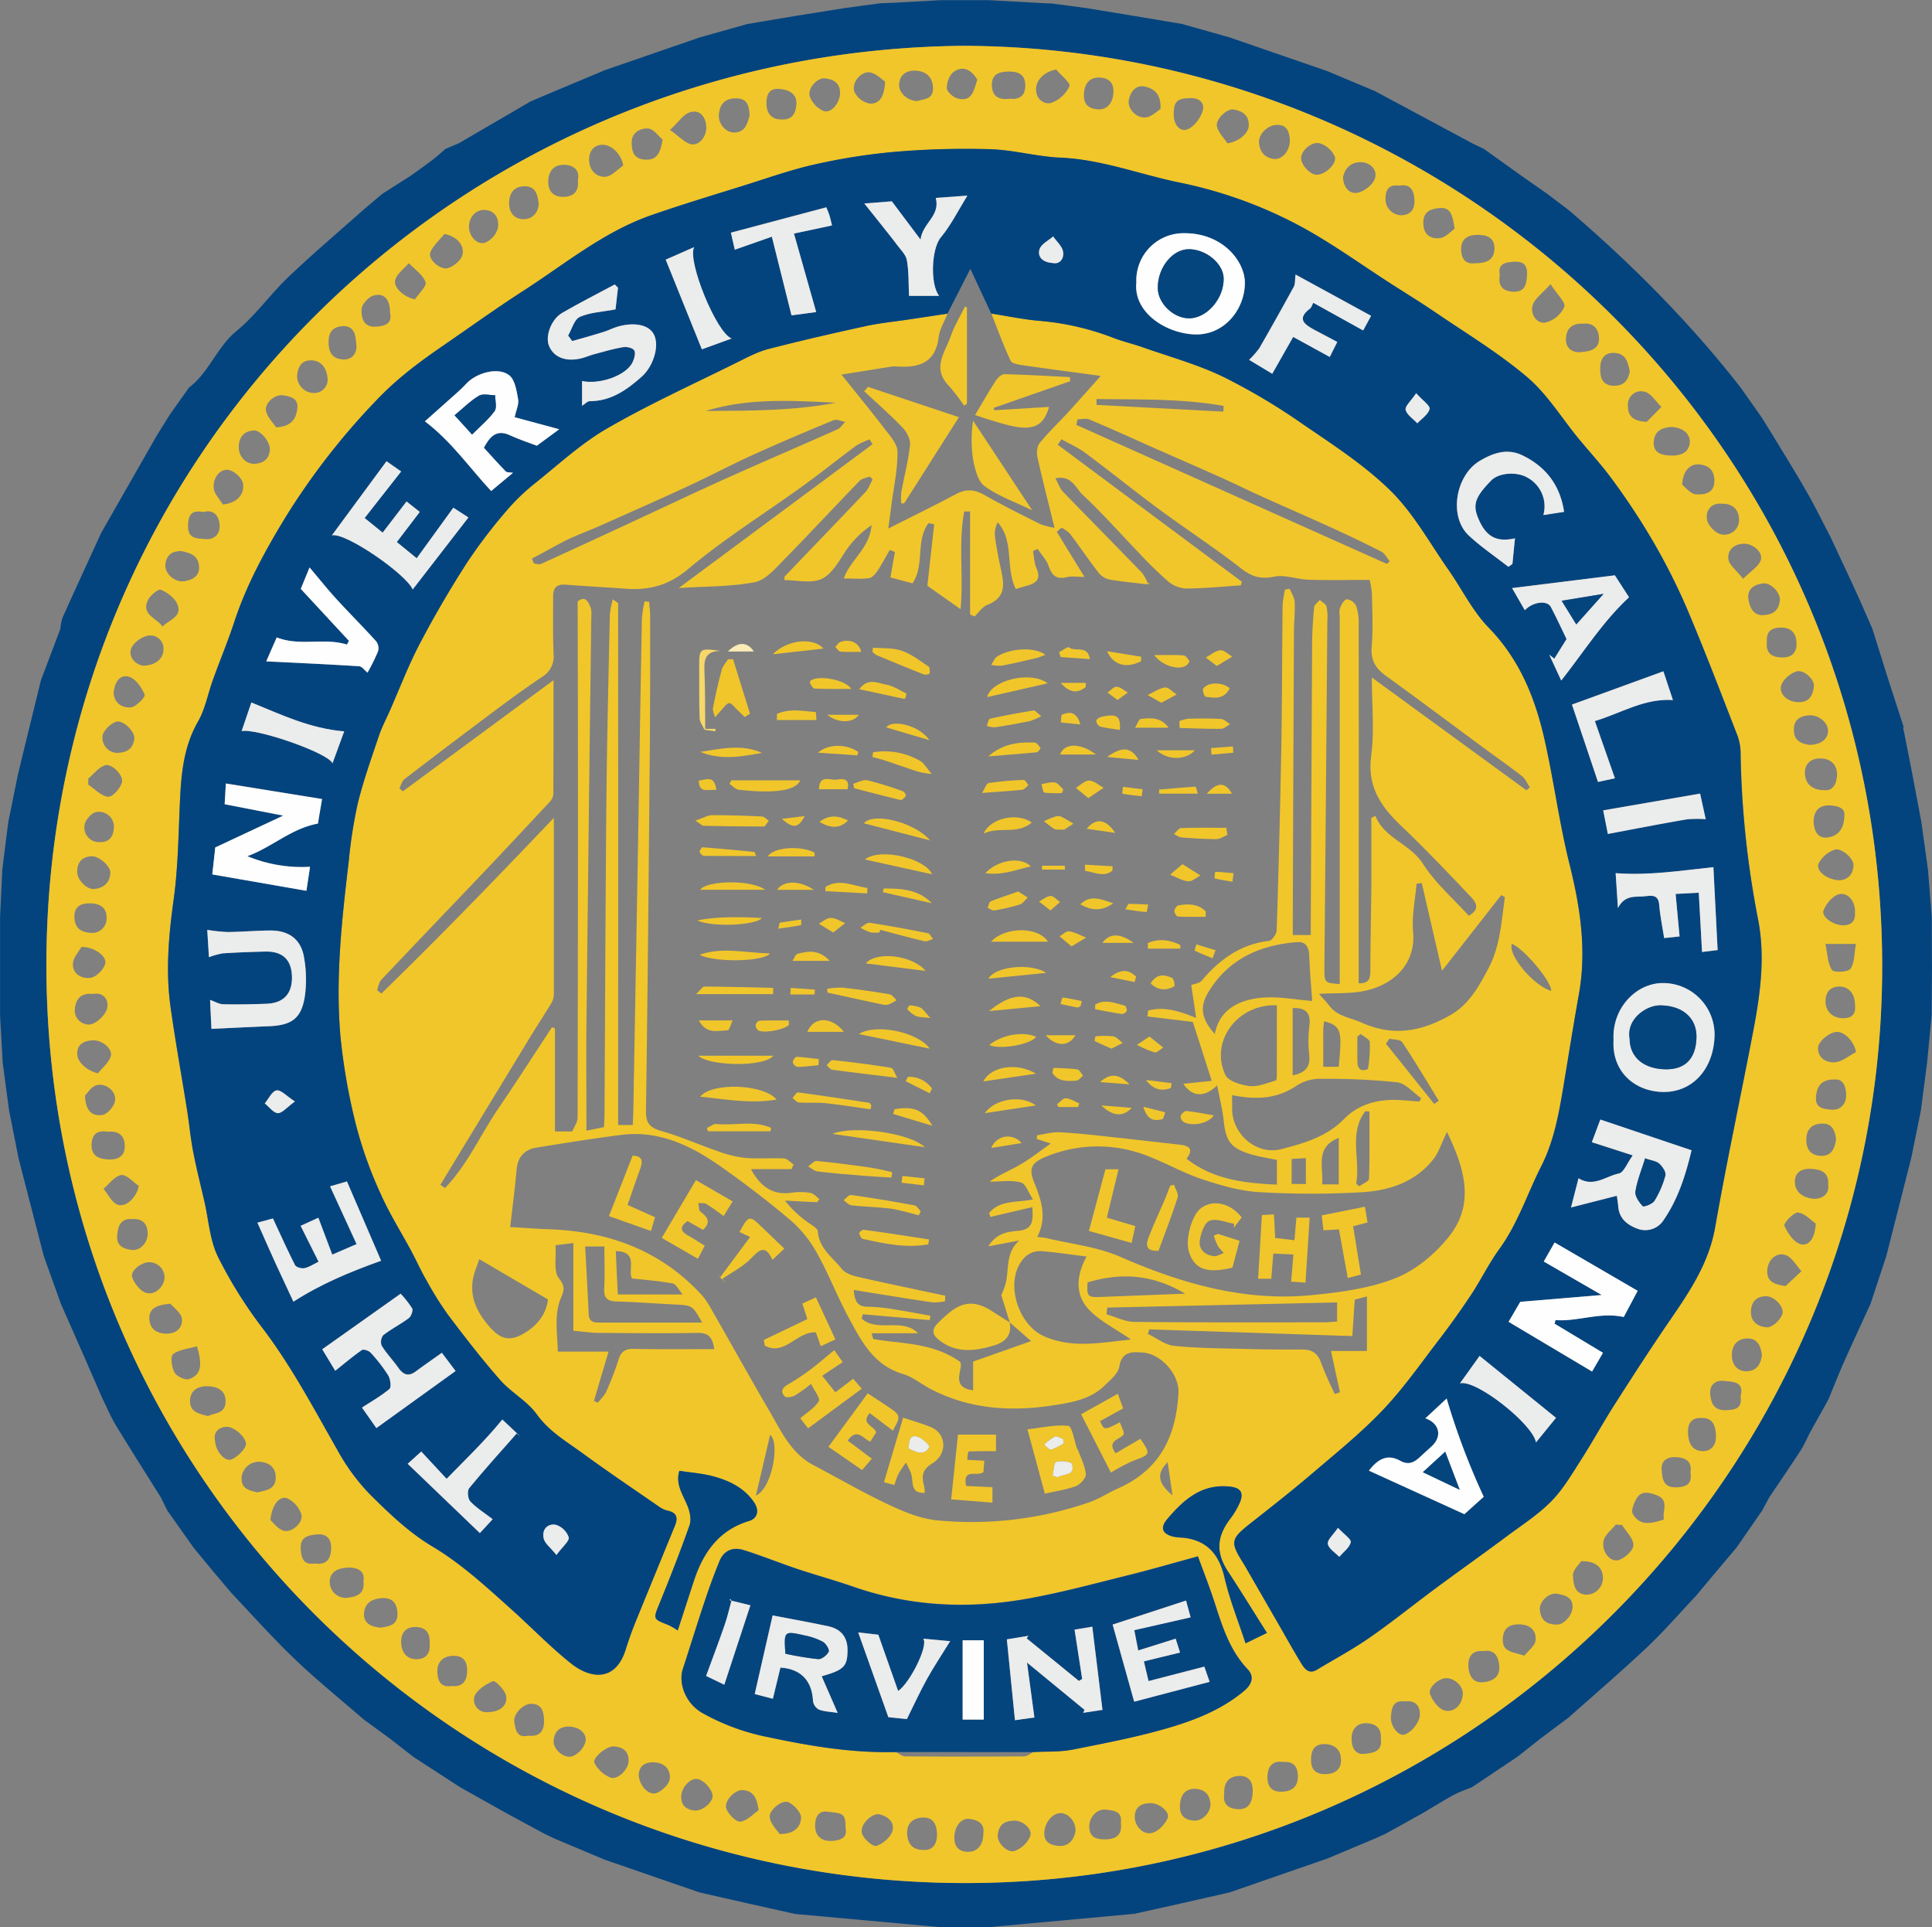 <svg id="Layer_1" data-name="Layer 1" xmlns="http://www.w3.org/2000/svg" viewBox="0 0 660.79 658.96"><rect x="0" y="0" width="660.79" height="658.96" fill="#808080" stroke="none"/><title>uci-logo</title><path d="M1042.07,364.81q-.06,8.16-.11,16.33l-1.56,16.18-2.13,16.42q-1.65,8.1-3.29,16.19l-8.55,33.62-5.4,16.33c-3,6.52-6,13-8.94,19.57-1.92,4.31-3.64,8.7-5.44,13.06-2,3.67-4.1,7.33-6.11,11-1.11,2-2,4.24-3.22,6.19-3.54,5.47-7.24,10.85-10.88,16.26l-2.5,4.63-8.68,12.54-7.66,9.08-6.15,7.36c-5.57,5.91-10.89,12.09-16.78,17.66-8.74,8.25-17.89,16.06-26.86,24.06l-9.47,7.07-8,6.32-15.72,10.52a60.39,60.39,0,0,0-6.09,2.52c-3.6,2-7.08,4.15-10.6,6.25l-12.72,7.06-3.69,1.67-16.26,6.83L801.83,681.1l-16.33,3.71-16.28,3.62L719.36,693H703.08l-49.86-4.53-16.28-3.64-16.33-3.7-32.53-11.23-17.17-7.22-3.66-1.76L554.46,654l-15.75-8.83-15.93-10.33-8.14-6.34-9-6.58c-6-5.17-12.12-10.26-18.05-15.53-3.89-3.46-7.65-7.08-11.28-10.81-5.42-5.59-10.67-11.33-16-17-1.81-2.14-3.62-4.29-5.44-6.43l-7.33-8.86-9-12.73-2.28-4.59c-5.15-8.23-10.37-16.41-15.41-24.7-1.72-2.84-3-6-4.48-8.94-2.32-5.29-4.62-10.58-6.94-15.87q-3.63-8.28-7.29-16.55l-5.89-16.41q-4.31-16.71-8.62-33.42l-3.24-16.37q-1.1-8.13-2.18-16.25-.45-8.13-.91-16.27V347.63l.78-16.35q1-8.14,2.05-16.28l3.27-16.14q3.94-16.19,7.91-32.35l6.6-17.42a17.8,17.8,0,0,1,.77-3.92c4.34-9.67,8.78-19.29,13.19-28.93L435,182.76c1.52-2.42,3-4.83,4.55-7.25l6.38-9c6.85-5.16,9.47-13.74,16.18-19.27s11.63-12.64,17.84-18.56c8.29-7.91,17.06-15.32,25.62-22.94L512,100.3,521.89,94c2.48-1.8,5-3.56,7.43-5.42,1.5-1.15,2.89-2.44,4.33-3.67L538.17,83l16.41-9.56,8.14-4.75,8.15-3.46L588.12,58l32.51-11.22,16.28-4.58,16.34-2.75,17.18-2.74,11.81-1.59,4.5-.18,16.34-.9h16.28l16.34.9,5.38.26,11.83,1.56,16.28,2.68,16.34,2.74,16.28,4.59,33.35,11.5,16.44,6.9,33.56,18,3.65,1.74,12.68,9.07,9.08,6.36,7.21,5.46c21.51,18.4,41.4,38.37,58.84,60.71l7.19,10.21,3.77,6.07c3.8,6.29,7.72,12.52,11.36,18.91,3,5.17,5.59,10.53,8.37,15.81,2.93,6.29,5.9,12.57,8.79,18.88,1.92,4.2,3.74,8.44,5.6,12.67l5.1,16.29,5.61,17.33a.28.28,0,0,0-.14.45q1.56,7.86,3.1,15.71l3.06,16.25q1.13,8.13,2.26,16.26l1.31,16.35Q1042,356.22,1042.07,364.81ZM710.9,49.66C537.25,51.21,397.17,189.84,397.15,364S537.69,677.77,711.35,677.9C884,678,1023.87,537.55,1025,366.62,1026.23,189.61,882.71,50.36,710.9,49.66Z" transform="translate(-381.28 -33.99)" fill="#03447e"/><path d="M710.9,49.66c171.81.7,315.33,140,314.13,317C1023.87,537.55,884,678,711.35,677.9,537.69,677.77,397.12,538.2,397.15,364S537.25,51.21,710.9,49.66ZM687.6,633.1c1.11.52,2.22,1.47,3.33,1.48q20.28.17,40.57,0c1.11,0,2.22-1,3.33-1.53,4.51-.25,9.12,0,13.51-.87,11.39-2.27,22.86-4.44,33.95-7.8,8.74-2.65,17.36-6.21,24.57-12.27,2.59-2.17,3.56-4.86,1.17-7.38-5.92-6.23-8.46-14-11-21.87-1.82-5.67-4-11.22-6-16.72-8.24,2.24-15.78,4.45-23.4,6.34-11.5,2.85-23,6-34.62,8.08-20.16,3.66-40.17,2.8-59.74-4-6.36-2.21-12.88-4-19.28-6.12-6.15-2.07-12.18-4.53-18.37-6.46-3.54-1.11-6.69.06-8.2,3.72-1.8,4.38-3.43,8.83-4.93,13.32-2.63,7.86-5.08,15.77-7.64,23.64-1.52,4.65.71,11.61,6.64,15a75.61,75.61,0,0,0,22.71,8.31C658.51,631.14,672.88,633.47,687.6,633.1ZM577,420.9c.63-1.57,1.82-3.14,1.83-4.71q.16-66.09.11-132.18c0-14.78-.06-29.57-.09-44.35,2.78-2.19,3.66.27,4.4,2,.49,1.18.26,2.68.25,4q-.25,21.51-.54,43-.57,47.55-1.1,95.08c-.12,12.2,0,24.41,0,36.88l6-1.21c.07-1.56.17-2.89.18-4.22.21-35.93.31-71.85.65-107.77.19-21.13.73-42.25,1.18-63.37a32.15,32.15,0,0,1,1-5.12c1.18.89,1.82,1.15,1.82,1.41q.06,89.07,0,178.35h5c.07-1.58.17-2.91.19-4.23q.82-45.72,1.62-91.43c.44-25.8.83-51.61,1.32-77.41a43.21,43.21,0,0,1,.93-6l1.57.16c.12,1.71.34,3.43.34,5.14,0,14.34,0,28.68-.11,43-.37,41.95-.73,83.91-1.33,125.86-.07,4.39,1.4,5.85,5.37,7,6.43,1.81,12.58,4.58,18.9,6.75a40.89,40.89,0,0,0,9.38,2.38c4.49.41,9.06,0,13.57.22,1.13.06,2.18,1.34,3.27,2.06-.22.52-.45,1-.67,1.58H638.13c3.26,6.05,7.52,9.05,14.08,8.05a19.71,19.71,0,0,1,6.32.1c1.1.19,2,1.36,3,2.1l-.75,1.07-11-.54a36.43,36.43,0,0,0,7.37,7.1c1.38,1.11,3.77,2.21,3.86,3.44.42,5.84,5,8.81,8.13,12.74,1.13,1.45,3.43,2.29,5.35,2.74,10,2.28,20.06,4.35,30.09,6.5l-.07,1.88a18,18,0,0,1-4.35.39c-8.86-1.31-17.71-2.78-26.86-4.24.26,3.86,1.26,5.78,4.89,5.73a60.31,60.31,0,0,1,9.45,1c4,.59,7.91,1.37,11.86,2.08l-.21,1.49-22.93-2L676,484.9c5.47,4.83,13.88-.47,19.28,5H679.39c.33,1,.44,2,.7,2,9.72,1.68,20,1.09,29.51,7.72,1.59,2.07-3.82,8.7,4.51,9.8v-9.84l19.83-7-7.34-6.42.06.07-2.92-9.37a27.5,27.5,0,0,0,1.61-4.44c1-4.81,0-10.28,4.55-14.24l-10.59,2c2.88-4.59,6.76-5,10-5.29,5.37-.42,5.34-3.45,5.06-8.13L720,450.13l-.4-1.35c3.59-4.41,9.22-3.52,15-4.63-1.54-2.29-2.52-5.41-4.19-5.84-3.35-.86-7.08-.25-10.66-.25,3.14-2.29,7-3.79,10.47-5.84,3.73-2.18,7.15-4.89,10.46-7.2l-4.82-1.56.13-1.28c2.63-.37,5.27-1.16,7.87-1,5.93.3,11.85,1,17.76,1.64,7.68.82,15.35,1.72,23,2.57,3.12.34,5.15,1.28,2.5,4.82,9.14,7.2,19.68,8.3,30.9,8.88v-8.45c-3.39-.72-6.08-1.11-8.66-1.87-7.12-2.1-8.8-4.46-9.58-11.78-.41-3.82-1.39-7.58-2.21-11.88-4.34,4.29-8.54,4-11.56-.52l9.71-1c-2.22-6.93-4.39-13.68-6.47-20.15l-15.51-1.88c.08-.69.16-1.37.25-2,5.31-1.46,10.43.07,16.4,2.52-.63-4.21-1.14-7.67-1.67-11.24,1-.42,2.79-.58,3.61-1.55,6.11-7.24,13.28-12.43,23-13.57,1-.12,2.57-2.35,2.61-3.64q1-31.11,1.57-62.21c.29-16.3.26-32.61.45-48.91a36.86,36.86,0,0,1,.83-5.38l1.63-.23c.59,1.49,1.59,3,1.67,4.46.16,3.3-.23,6.63-.25,9.94q-.23,49.59-.4,99.18v4.79h6.16c0-1.76,0-3.24,0-4.73q.21-47.1.45-94.2c0-4.37.29-8.75.68-13.1.09-.91,1.27-1.71,1.94-2.55.81.74,2.08,1.36,2.32,2.26a18.5,18.5,0,0,1,.27,4.95q-.47,59.31-1,118.63c0,5.1,0,5.1,5.24,5.52v-125c0-1.21-.31-2.54.1-3.59.46-1.21,1.52-3,2.4-3a4.18,4.18,0,0,1,3.16,2.34,18.49,18.49,0,0,1,.82,6.22q.07,51,0,101.91v20.83c3.49.17,4-1.65,4-4.26,0-9.81.25-19.61.33-29.42,0-7.61,0-15.23,0-22.84l1.38-.73c3.16,7.85,11.87,9.5,16.31,16.45,4.22,6.6,10.4,11.94,15.62,17.71,4.13-2.23,2.38-4.72.75-6.43-7.8-8.22-15.61-16.43-23.8-24.25-7-6.63-11.7-13.48-10.31-24,1.12-8.53.23-17.33.23-26.78l52.87,38.57,1.17-1c-.87-1.28-1.49-2.88-2.65-3.8-4.11-3.23-8.41-6.21-12.61-9.31-11.35-8.37-22.64-16.83-34.06-25.09-3.52-2.55-5.18-5.35-4.78-9.93.51-6,.19-12.07.08-18.1a27.61,27.61,0,0,0-.78-4.71c-7.52,0-14.22.16-20.91-.06-3.89-.12-8-1.8-11.61-1.07-4.58.93-7.64.16-11.34-2.72-9.12-7.12-18.85-13.44-28.16-20.31-8.49-6.27-16.7-12.92-25.16-19.22-2.52-1.89-5.49-3.17-8.25-4.72l-1.23,1.89,62.95,46.83-.33,1.24c-6.29.41-12.58,1.06-18.87,1.08a10.51,10.51,0,0,1-6.18-2.57,134.37,134.37,0,0,1-9.87-9.67c-6.38-6.61-12.46-13.53-19.17-19.78-2.38-2.23-3.78-6.9-9.33-5.63,1,1.78,1.48,3.41,2.54,4.51,9,9.31,18.11,18.51,27.11,27.82a14.52,14.52,0,0,1,1.89,3.45l-.41.42c-4.18-.51-8.39-.88-12.53-1.6a6.42,6.42,0,0,1-3.69-2.15c-3.45-4.45-6.61-9.11-10-13.6a11.38,11.38,0,0,0-2.86-2l-1.58,1.42c3,4.95,6.07,9.91,9.45,15.42-2.45,0-4.32-.34-6,.07-3.53.87-5.11-.5-6.24-3.76-.73-2.15-2.49-3.95-3.79-5.9l-1.56.76c.37,2,.4,4.09,1.19,5.87,1.52,3.43.18,5-3,5.9-1.39.39-2.77.8-4.09,1.18-3.65-7.4-.42-16.21-6.16-22.77a8.24,8.24,0,0,0-1,4.55c.47,3.58,1.14,7.14,1.91,10.67,1.13,5.24,2.4,10.3-4.42,12.95-1.73.67-3,2.65-4.41,4l-1.55-.67V208.9l-2,0c-2.09,11.11-.15,22.55-1.27,33.39l-11.34-8c.77-6.9,1.55-13.95,2.33-21l-1.92-.41c-4.54,5.92-1.23,14.34-5.49,20.57l-7.57-2,1.57-8.73-1.78-.67c-1.35,2.32-2.6,4.72-4.1,7-.73,1.08-1.84,2.46-2.94,2.62-2.62.39-5.34.13-8.68.13,2.26-6.45,8.74-10.11,9.51-18.23a32.68,32.68,0,0,0-9.17,9.28c-2.19,3.44-4.64,7.65-8,9.15-3.56,1.58-8.36.36-12.64.36,0-.71,0-1.11.11-1.27,9.17-9.59,18.39-19.12,27.51-28.75,1.13-1.2,1.71-2.92,2.55-4.39l-1-1c-1.17.47-2.65.63-3.45,1.45-8.72,9-17.23,18.2-26,27.11-2.93,3-6.22,6.84-9.88,7.56-8,1.56-16.43,1.38-26,2l66.28-49.17-1-1.64a24.34,24.34,0,0,0-4.53,2.1c-6.18,4.55-12.15,9.38-18.37,13.86-13.07,9.44-26.84,18-39.15,28.35-6.74,5.66-13.36,7.31-21.38,6.73-6.87-.49-13.75-.87-20.62-1.38-2.93-.22-4.2,1.09-4.18,3.91,0,6.65-.12,13.29.15,19.93a8.09,8.09,0,0,1-4.05,7.77c-5.15,3.46-10.19,7.11-15.17,10.83q-16,11.94-31.79,24.07c-.87.67-1.16,2.09-1.72,3.15l1.19,1,51.52-38c0,13.63,0,26.39-.07,39.15a4.67,4.67,0,0,1-1.45,2.69q-10.7,11.51-21.49,22.92c-11.95,12.58-24,25.09-35.89,37.7-.81.85-1,2.3-1.46,3.48l1.47,1.22c19.84-19.27,39.08-39.17,59-60.08,0,20.92,0,40.51,0,60.1a6.05,6.05,0,0,1-.71,3c-2.52,4.2-5.23,8.29-7.78,12.48Q549,411,535.73,432.82l-3.82,6.32,1.58,1.08c7.65-7.9,12.09-18.17,18.23-27.17,6.25-9.17,12.25-18.52,18.36-27.79l1,.36V420.9ZM705.34,141.24c-1,2.65-2.65,5.23-3,8-1.09,9-6.94,10.58-14.46,10.05a8.36,8.36,0,0,0-1.8.08c-5.23.82-10.45,1.67-17,2.71,5.43,6.79,10.07,12.39,14.46,18.17,1.92,2.52,4.66,5.4,4.7,8.15.09,6.1-1.3,12.22-2.08,18.33-.32,2.46-.65,4.92-1.06,8,8.22-4.16,15.77-7.84,23.18-11.79,3.45-1.85,6.38-1.58,9.73.33,6.29,3.56,12.77,6.8,19.23,10a24.61,24.61,0,0,0,4.72,1.21c-2.1-8.55-4.11-16.27-5.83-24.05-.34-1.54-.2-3.79.71-4.9,3-3.69,6.49-7,9.7-10.47,3.72-4.06,7.36-8.21,11.22-12.53-9.41-1.27-17.9-2.37-26.37-3.61-1.57-.23-4-.55-4.44-1.55-2.48-5.28-4.47-10.78-6.63-16.21,5.59.86,11.15,2.05,16.78,2.51a91,91,0,0,1,25.37,5.94c3.08,1.18,6.32,1.93,9.44,3,9.3,3.28,18.92,5.91,27.75,10.17a214.07,214.07,0,0,1,27.51,16.38c10.35,7.06,21.06,14,29.89,22.73,7.8,7.73,13.28,17.81,19.68,26.93,4.6,6.57,8.2,14.06,13.71,19.72,10.63,10.91,15.94,24.13,19.15,38.42,3.17,14.06,5,28.44,8.5,42.42,3.7,14.8,5.93,29.47,3.2,44.65-1.88,10.51-3.54,21.06-5.3,31.59-1.56,9.31-3.2,18.52-7.57,27.14-4.77,9.41-8,19.57-14.3,28.26-3.59,4.94-6.28,10.53-9.66,15.64S877.4,487,873.59,492c-6.32,8.22-12.29,16.81-19.42,24.28-7.6,8-16.28,14.93-24.68,22.11-6.72,5.72-13.68,11.15-20.61,16.62-6.59,5.2-6.85,6.33-2.45,13.3.31.5.61,1,.9,1.51l10.56,18.31c2.83,4.91,5.59,9.87,8.53,14.72,1.16,1.9,2.65,3.72,5.34,2.09,6-3.62,12.2-6.94,17.94-10.92,7.75-5.38,15.1-11.33,22.69-16.94,8-6,16.18-11.74,24.2-17.69,5.23-3.89,10.83-7.47,15.35-12.09,4.09-4.17,7.11-9.45,10.31-14.42,3.82-6,7.19-12.19,11-18.14,6.18-9.68,12.4-19.33,18.89-28.8,6.86-10,13.62-19.83,15.8-32.31,3.91-22.38,8.7-44.61,13-66.94,2.41-12.63,4.18-25.43,1.7-38.2a322.34,322.34,0,0,1-6-56.6,18.16,18.16,0,0,0-1-6.18c-5.75-14.77-11.39-29.6-17.59-44.18a215.19,215.19,0,0,0-11.92-23.33,236.92,236.92,0,0,0-13.24-20c-3.6-5-7.82-9.52-11.74-14.28-5.76-7-10.63-15.07-17.43-20.86-9.68-8.24-20.72-14.89-31.26-22.09-5.15-3.53-10.48-6.77-15.73-10.15-9.79-6.31-19.27-13.16-29.44-18.79a151,151,0,0,0-42.8-15.59c-13.5-2.8-26.48-7.87-40.53-8.48-8-.35-15.95-2.64-24-2.89a285.2,285.2,0,0,0-32.42.89A206.44,206.44,0,0,0,660,90.23c-8.2,1.82-16.16,4.68-24.19,7.19-10.56,3.3-21.17,6.49-31.62,10.12-16.31,5.65-29.55,16.65-43.8,25.84-9.47,6.11-18.63,12.71-27.93,19.09-7.91,5.44-15.48,11.11-22.22,18.19a239.52,239.52,0,0,0-31.62,40.73c-6.77,11.14-13,22.58-17.14,35.07-2.22,6.74-5,13.3-7.37,20-1.73,4.77-2.64,10-5.12,14.31-4.72,8.25-5.67,17.1-6.12,26.23-.56,11.6-.63,23.28-2.22,34.74-1.69,12.2-2.74,24.31-1.06,36.49,1.63,11.79,3.78,23.51,5.65,35.27.76,4.74,1.18,9.55,2.09,14.26,1.11,5.76,2.56,11.46,3.87,17.19,1.45,6.29,1.84,13.11,4.6,18.77a152,152,0,0,0,15.43,24.66c9.8,12.94,17.32,27.16,25.28,41.17a70.86,70.86,0,0,0,11.19,15.35c6.56,6.53,13.45,13.15,21.32,17.84,10.11,6,18.48,13.81,27.07,21.5,6.86,6.15,13.28,12.83,20.46,18.57,6.38,5.1,15.13,6.64,18.72-4.72.94-3,2-5.95,3.12-8.84,4.55-11.23,9.18-22.43,13.77-33.64,1-2.56.63-4.38-2.42-5a8.08,8.08,0,0,1-2.85-1.25c-8.87-6.13-17.81-12.15-26.51-18.51-5.46-4-11.31-7.37-15.51-13.2-3.28-4.56-8.77-7.46-12.54-11.75-6.22-7.07-12-14.56-17.68-22.09a113.54,113.54,0,0,1-7.48-11.92c-1.93-3.34-3.51-6.88-5.34-10.29-3.47-6.47-7.45-12.72-10.4-19.43a140.37,140.37,0,0,1-8.27-23,204.06,204.06,0,0,1-5.47-31.06c-1.72-20.07.55-40.07,2.91-60a157.59,157.59,0,0,1,3.07-19.5c1.92-7.76,4.63-15.34,7.18-22.93,1-2.91,2.42-5.65,3.67-8.46C518,269.38,521,261.37,525,253.82c4.9-9.36,10.27-18.52,16-27.42a178.55,178.55,0,0,1,13.47-17.69,69.32,69.32,0,0,1,9.78-9.44c8.13-6.52,15.93-13.72,24.88-18.89,14.19-8.19,29.19-15,43.89-22.29,3.61-1.79,7.25-3.77,11.1-4.77,11-2.87,22.19-5.41,33.35-7.84,4.81-1,9.75-1.52,14.64-2.25ZM555.78,453.58c4.3.25,8.94.6,13.58.77,20.14.74,37.83,7.24,51.76,22.29,2,2.14,3.35,4.88,4.83,7.44,6.14,10.71,12.11,21.51,18.35,32.16,4.1,7,7.44,14.68,15.21,18.76,8.6,4.52,17,9.42,25.81,13.55,5.2,2.44,10.84,4.78,16.46,5.32a123.09,123.09,0,0,0,51.88-6.11c3.52-1.2,6.7-3.33,10.12-4.85,14.74-6.57,19.76-18.44,20.57-32.56.37-6.34-6-13.44-12.17-13.85-3.15-.21-7.2-.72-8.06,4.76-.39,2.42-3.12,4.65-5.14,6.61-4.87,4.75-11.61,5.78-17.71,6.71-14.22,2.18-28.39,1.29-41.56-5.55-3.21-1.66-6.14-4.16-9.52-5.17-10.21-3-14.46-11.52-18.89-19.78-3.77-7-6.65-14.57-10.56-21.53a41.56,41.56,0,0,0-9-11.23c-7.79-6.6-15.94-12.83-24.31-18.69-10-7-20.9-12.18-33.67-10.56-9.68,1.23-19.32,2.78-29,4.35-4,.65-6.32,3.08-6.76,7.27C557.4,440.23,556.58,446.75,555.78,453.58Zm320.4-32.51c-1.86,3.79-2.81,7-4.74,9.43-6.28,7.89-15.31,10.7-24.79,11.2a305.54,305.54,0,0,1-34.77-.06c-6.57-.4-13.17-2.34-19.48-4.43s-12.1-5.41-18.27-7.8a46.26,46.26,0,0,0-34.8,0c-5,2-6.4,3.85-4.4,8.76,2.5,6.16,4.58,12.08,1.13,18.77,1.48.2,2.36.25,3.21.45,8.44,2,17.37,2.95,25.2,6.38,21,9.2,42.57,15.37,65.68,13.07,9.67-.95,19.68-2.28,28.58-5.84,6.93-2.77,13.54-8.34,18.23-14.29C885.73,445.63,882.27,433.57,876.18,421.07Zm-43.77-47.23c1,1.15,2.41,2.61,3.64,4.2,2.79,3.58,7.1,3.91,10.85,5.6,10.92,4.93,20.72,3.07,30.57-2.62,6.37-3.69,9.59-9.71,12.84-15.79,4.1-7.68,4.5-16.17,5.68-24.48l-1.26-.67-20.24,25.85c-2.41-10.37-4.67-20.18-6.94-30l-1.78.26c-.45,5.49-1.67,11.05-1.17,16.45.95,10.43-6,17.62-15.78,20C843.55,373.9,837.88,373.49,832.41,373.84ZM802.7,408.47c0,1.9,0,3.24,0,4.57-.09,8.67,8.26,16.07,16.78,13.91,7.72-2,15.56-4.22,21.51-10.32,4.53-4.64,10.39-6.47,16.77-6.53,3,0,6,.37,9,.57l.58-1.17c-2.72-1.88-5.29-5.05-8.19-5.41a231.81,231.81,0,0,0-26-1.2,14.8,14.8,0,0,0-8.09,2.14C818.27,409.8,810.93,410.14,802.7,408.47Zm-49.77,55.19c-5.69-.71-10.27-1.38-14.86-1.81-4.12-.39-6.84,1.75-8.55,5.37-3.71,7.88.75,20,8.64,23.61,9.58,4.34,19.32,2.34,29.93,1.2-5.45-3.8-10.88-6.37-14.62-10.49C749.21,476.83,749.14,470.54,752.93,463.66ZM613.08,591.53c2-6.06,3.81-11.73,5.7-17.38,3.2-9.52,8.54-17,18.73-20.08,3-.9,3.52-3.72,1.72-6.37-3.3-4.86-8.22-7.28-13.55-8.78-3.88-1.09-8-1.35-12-2-1.45,4.67,1.33,8.29,2.89,12.28.75,1.92,1.24,4.48.6,6.31-3.18,9-6.66,17.89-10.27,26.73-2.22,5.43-2.41,5.32,3,7.4A24.93,24.93,0,0,1,613.08,591.53Zm217-215.28c-.31-4.53-.81-9.95-1-15.39-.1-2.87-1.11-4.93-4.08-4.71-12.6.94-23.3,5.62-30.22,16.76-3.3,5.31-2.74,9.33,2,14.66,1.55-8.29,8-11.27,14.42-12.22S824.3,375.88,830.06,376.25ZM625.57,495.32c-.6-4.36-2.29-5.63-5.89-5.55-11.17.22-22.34.08-33.5,0-2.64,0-5.28-.42-8.8-.72v-30l-6.1.74c.3,4.18-.75,9,1.17,11.32,2.27,2.77,1.68,4.39.71,6.68-2.52,6-1.15,12-1.12,18.38h17.39c-1.77,5.92-3.4,11.39-5,16.86l1.33.63c1-1.29,2.27-2.44,2.91-3.89a103.86,103.86,0,0,0,4.19-10.93c.86-2.78,2.38-3.66,5.24-3.61C607.11,495.43,616.15,495.32,625.57,495.32Zm148.79-6.75-.5,1.54c3,1.43,5.92,3.79,9,4.1,8.22.83,16.54.84,24.82,1.06,6.32.16,12.65.24,19,.18,3.46,0,5.37,1.36,6.5,4.72a111.59,111.59,0,0,0,4.67,10.52l1.73-.64c-1-4.53-2-9.07-3.06-14.08h12.28V477.32l-4.17,1.09c-.27,4.18-.53,8.18-.81,12.45Zm40.25,103.79c-4.52-7.11-8.74-14-13.23-20.75-4.22-6.33-4.17-11.76.38-17.92a27,27,0,0,0,3.63-6.12c1.29-3.37-.06-4.84-3.56-5.22-9.64-1-15.79,4.54-21.37,11.12-2.49,2.93-1.7,5,2,6a26.62,26.62,0,0,0,3.59.37c8.06.94,12.17,5.58,14,13.62,1.77,7.62,4.74,15,7.2,22.49Zm24-113L760,481.12l-.27,2.29c3.17.9,6.33,2.56,9.51,2.6,21.56.25,43.13.16,64.69.16,1.46,0,2.92-.17,4.66-.28ZM818,377.75c-13.47-.54-23,12.33-17.62,23.79,1,2.17,5.36,3.49,8.32,3.82s6-1.1,8.92-1.88c.26-.07.36-1.09.37-1.66C818,393.89,818,386,818,377.75ZM545.2,464.56c-.77,2.5-2,5-2.28,7.66-.74,6,1.8,10.91,5.78,15.45,3.56,4.05,6.56,5.14,11.21,2.59,5-2.74,8.17-6.77,8.79-11.92ZM855.61,226.81l1-.86c-.93-1.12-1.63-2.68-2.82-3.3-5.65-2.9-11.4-5.62-17.18-8.26-7.94-3.62-15.94-7.09-23.89-10.68-4.69-2.12-9.31-4.41-14-6.51-8.22-3.69-16.49-7.28-24.74-10.92-6.69-3-13.34-6-20.08-8.84-1.17-.49-2.72-.07-4.09-.07l-.37,1.92ZM563.22,225c.21.56.43,1.12.65,1.68.83.06,1.81.44,2.48.13,10-4.54,20-9.16,29.93-13.78,11.16-5.16,22.26-10.45,33.48-15.5,12.63-5.68,25.38-11.11,38-16.75,1-.46,1.72-1.66,2.57-2.51-1.3-.24-2.83-1-3.86-.62-9.25,3.81-18.47,7.71-27.58,11.84-7.52,3.41-14.82,7.3-22.32,10.77-9.85,4.55-19.78,8.94-29.69,13.35-3.89,1.73-7.88,3.2-11.71,5C571.14,220.65,567.21,222.91,563.22,225ZM588,460.22h-6.58c.42,7.94.86,15.56,1.21,23.19.14,2.82,2,2.84,4.07,2.84,9.48,0,18.95,0,28.43,0h6.32c-3.34-5.91-3.34-5.88-9.14-6.17-6.75-.34-13.5-.84-20.26-1.06-3-.1-4.27-1.13-4.11-4.31C588.18,470,588,465.18,588,460.22Zm198.62,16.14c-11-6.58-21.94-7.31-33.35-3.85-.35,4.56.07,5.12,3.81,5Zm-194,.28h22.17c-1.37-1.57-2.24-3.54-3.45-3.77-4.59-.87-9.3-1.19-13.92-1.71-1.52-3.14,2.4-9.13-5.52-9.36C592.1,466.58,592.32,471.16,592.59,476.64Zm230.78-74.92c4.29-.87,6.19-2.87,5.65-7.18a42,42,0,0,1,.09-9.9c.48-4.27-1.19-6.1-5.74-5.93ZM622.67,174.53c14.9-.12,29.82,0,44.56-2.83C652.27,171,637.3,170,622.67,174.53Zm133.66-4.09,0,2,43.37,2.3.09-1.95C785.41,170.24,770.85,170.65,756.33,170.44ZM845.12,438.8l1.11.8c1.15-.84,3.25-1.65,3.28-2.53.26-7.65.15-15.31.15-23l-1.43-.11C842.5,421.62,846.63,430.59,845.12,438.8ZM407.67,332.07c0,2.74,3.22,6.17,5.88,5.91,3.19-.31,5.28-2.15,5.47-5.48.14-2.3-3.85-5.79-6.34-5.7C409.32,326.91,407.73,328.8,407.67,332.07Zm230-258.54c-.18-3.32-.7-5.82-4.47-5.9s-5.8,1.8-6.06,5.67c-.2,3,2.39,6.12,5.35,6C636.39,79.18,636.86,76,637.68,73.53ZM1010.56,335c2.46-.21,4.54-1.74,4.66-5.16.08-2.27-4.16-6.12-6.52-5.28a9.87,9.87,0,0,0-5.43,4.72C1002.24,331.77,1006.23,334.93,1010.56,335ZM876.12,607.84c-2.65-.1-6.57,3.23-5.7,5.54s3.07,5.13,5.14,5.56c3,.6,5.6-1.76,6-5.19C882,610.85,879.09,608,876.12,607.84ZM817.89,76.72c-2.85,0-6.14,3-6,5.9.18,3.15,1.85,5.39,5.2,5.73,2.88.3,5.65-3.14,5.32-6.89C822.22,78.9,821.28,76.5,817.89,76.72Zm93.7,54.42c-2.78,3.18-5.5,5-6.15,7.36-.76,2.79,1.31,6.29,4.46,5.79a9.73,9.73,0,0,0,6.41-5.36C916.86,137.45,913.85,134.65,911.59,131.14ZM742.53,57.76c-4.07.77-6.9,3.53-6.89,6.8,0,3.48,2.88,5.3,5.26,4.6a11.07,11.07,0,0,0,6.17-5.73C747.52,62.41,744.16,59.7,742.53,57.76ZM922.06,567.85c-.71,1.13-2.91,3.08-2.79,4.87.16,2.6.36,6.35,4.54,6.58a5.69,5.69,0,0,0,5.71-5.7C929.5,570.07,927.14,567.73,922.06,567.85ZM992,473.76l5.43-5.09c-1.8-1.92-3.28-4.83-5.48-5.52-3.33-1.06-6.05,1.88-6.22,5.21C985.54,471.89,987.52,473.16,992,473.76Zm-41.62,79.82c-.63-3,2-6.6-2.56-8.33-2.77-1-5.35-1.62-7,1.51-.76,1.48-1.71,3.78-1.09,4.89C942.15,555.94,946.08,555,950.37,553.58ZM533.28,114c-1.66,2.09-3.93,4-4.82,6.33s3.52,6.19,6.11,5.32c2-.67,4.46-2.7,4.89-4.55C540.24,117.67,537.28,114.72,533.28,114Zm-64,430.31c3-.7,6.32-1,6.3-5.11,0-3.48-2.26-5.13-5.47-5.35a5.92,5.92,0,0,0-6.2,5.41C463.73,543.12,466.5,543.62,469.23,544.3Zm-16.85-26.09c2.21-1.15,5.91-.71,6-4.94.07-3.94-2.88-5.14-5.95-5.26s-6.15,1.07-6.2,5C446.17,516.69,449.11,517.41,452.38,518.21Zm2.4,8.22c0,3.5,3.28,7.61,5.73,6.57,2.16-.92,5.15-4,4.84-5.6-.43-2.18-3.34-4.82-5.65-5.39C457.63,521.5,454.13,522.72,454.78,526.43ZM826.29,88c-.06,2.28,2.92,5.58,5.18,5.74,2.79.19,7.21-3.66,6.33-6.24a8.47,8.47,0,0,0-5-4.47C830,82.19,826.37,85.4,826.29,88Zm126.4,92c-2.48.23-5.53,1-5.79,5.12s3.33,4.55,5.79,4.64,6-.4,6.51-4.15C959.6,182.52,956.94,180.05,952.69,180ZM695.16,68.54c2.11-.81,5.49-.43,5.22-4.76-.23-3.8-2.74-5.43-5.78-5.61s-5.68,1.16-5.8,4.85C688.71,65.81,691.81,68.6,695.16,68.54ZM436.87,248.24c2.4-2.41,6.79-3.39,5.1-7.57-.87-2.15-3.41-4.07-5.65-5-.89-.37-3.68,1.93-4.45,3.55C429.55,244.16,434.71,245.21,436.87,248.24Zm559.48,25.85c3.71.11,5-2.32,5.33-5.4.25-2.47-3.65-6-6.16-5.05-2,.73-4.43,2.74-5,4.68C989.6,271.38,992.82,274.1,996.35,274.09Zm-553.1-51.67c-3.82,0-5.17,2-5.41,4.77s3.1,6,6.34,5.56c2.75-.39,5.55-1.65,5.16-5.31C448.92,223.49,445.7,223,443.25,222.42Zm572.82,171.35c-.52-3.51-3.81-6.86-6.36-6.92s-6.66,3.28-6.62,5.54c0,3.65,3.11,5,5.65,4.86S1013.63,395,1016.07,393.77ZM596.28,636.18c.06-3.41-2-4.79-5-5-2.46-.21-7.52,3.9-6.65,5.7a10.67,10.67,0,0,0,5.42,4.95C592.62,642.74,596.22,639,596.28,636.18ZM668.6,65.79c0-3.44-2.28-4.71-5.18-5-2.56-.27-6,3.31-5.18,6.14a8.65,8.65,0,0,0,4.7,5C665.54,72.91,668.54,69.23,668.6,65.79ZM413.05,373.88c-4.09-.47-5.91,1.77-6.19,5.32a4.83,4.83,0,0,0,5.26,5.11c2.27-.4,5.17-3.19,5.78-5.47C418.58,376.3,417,373.1,413.05,373.88Zm15.7,65.62c-2-1.34-4.22-3.95-6-3.69-2.2.32-4.06,3-6.07,4.7,1.6,1.89,2.87,4.77,4.88,5.44C424.48,446.94,428,443.4,428.75,439.5Zm76.83,135.2c.78-4.34-3.46-4.77-5.37-4.66-2.21.12-5.95.73-6.14,4.62a5.45,5.45,0,0,0,5.68,5.72C503,580.06,506.13,579.23,505.58,574.7Zm430.5-19.21-2.15-.18c-1.45,1.82-3.7,3.46-4.17,5.51-.85,3.66,2.26,7.52,5.17,6.62,2.11-.66,5-3.28,5-5.06C940,560.1,937.49,557.79,936.08,555.49ZM414.82,401c1.5-1.91,3.63-3.61,4.34-5.78.81-2.5-3-5.74-6.33-5.48-2.7.21-5.25,1.17-5.14,4.79C407.78,397.15,411,400.16,414.82,401ZM970,206.24c-3.37-.29-5.38,2.23-4.9,5.37.3,2,2.87,4.71,4.82,5.08a5,5,0,0,0,6.16-4.94C976.07,208.69,974.33,206.1,970,206.24ZM473.77,553.81c1,.85,2.5,3,4.48,3.6,2.74.86,6.81-2.72,6.12-5.51a9.35,9.35,0,0,0-4.68-5.48C477.05,545.23,474.27,548.39,473.77,553.81Zm428.88,46.35c1.34-1.72,3.65-3.36,3.82-5.19.32-3.28-1.62-5.43-5.48-5.52s-5.67,1.67-5.72,5.23C895.21,599,898.73,598.81,902.65,600.16ZM548.41,619.42c3.85,0,6.73-2.41,5.91-5.72-.5-2-3.71-5.14-4.44-4.83-2.54,1.09-5.7,3.12-6.4,5.45A4.28,4.28,0,0,0,548.41,619.42Zm-37.07-28.86c3-.38,6-.87,5.88-4.77-.08-3.24-1.48-5.5-5.17-5.32-3.35.16-6,1.58-6.26,5.14S508.33,590.27,511.34,590.56ZM640.74,653c-.56-4.67-2.16-6.73-5.57-6.88-2.52-.12-6.33,3.75-5.47,6.29.66,1.93,3.37,4.69,4.81,4.49C636.92,656.59,639,654.19,640.74,653ZM409.12,357.81c-.8,1.48-2.78,3.54-2.89,5.7-.18,3.66,3.16,5.28,6.1,4.83,1.9-.3,4.26-2.7,4.9-4.66C418.05,361.16,413.73,357.75,409.12,357.81Zm597.45,81.35c.33-4.39-2.57-5.31-6-5.48-3.09-.15-5.46,1.22-5.4,4.51.06,3.82,3.38,5.49,6.34,5.71C1003.78,444.06,1007,442.9,1006.57,439.16Zm-1.57-135c3.27.47,4.5-2.32,4.58-5.15.1-3.35-2-5.62-5.62-5.68s-5.55,2.19-5.35,5.3S1000.74,304.09,1005,304.19ZM769.4,655.28c-.07,3.1,2.89,6.33,6,5.46,2.1-.59,4.32-2.92,5.24-5s-2.87-5.28-6-5.17C771.63,650.66,769.44,651.81,769.4,655.28ZM430.05,261.59c4.25.1,7.11-2.28,7.14-5.47a4.47,4.47,0,0,0-5.22-4.77c-2.23.36-5.24,2.53-5.86,4.53C425.22,258.75,427.52,261.06,430.05,261.59Zm570.06,27.12c4.14-.09,6.46-2.07,6.39-4.92s-3.32-5.5-6.67-5.18c-2.88.28-5.09,1.5-5,5C994.86,287.6,997.68,288.27,1000.11,288.71ZM610.43,78.43c3.31,2.32,5.13,4.47,7.28,4.89,2.86.56,5.38-2.93,5.13-6.12-.27-3.44-2.25-5.79-5.54-4.83C615.11,73,613.49,75.62,610.43,78.43Zm-16,12.17c-.57-3.82-4-7.2-7.15-7.1s-4.51,2.41-4.51,5.11c0,3.43,2.34,6,5.52,5.82C590.39,94.34,592.39,92,594.43,90.6ZM1012.1,312.81c.21-2.27-1.61-3.23-5-3.4-4.12-.2-5.47,2.51-5.51,5.37,0,2.58,1,6.13,4.82,5.58C1009.62,319.9,1012,317.86,1012.1,312.81Zm-263,347.35c.25-3-2.17-6-4.84-6.17s-5.45,2.79-5.78,6.34,2.12,4.61,4.65,4.85C746.65,665.53,748.55,663.28,749.14,660.16Zm-281-467.56c3.07-.08,5.11-1.44,5.47-4.65.29-2.66-3.09-6.92-5.51-6.76-3.08.19-4.88,2-5.11,5.13C462.74,189.81,465,192.5,468.14,192.6ZM437.56,470.77a5.2,5.2,0,0,0-5.05-5.15c-2.78-.17-6.85,3-6,5.2s2.8,4.69,4.79,5.28C434.42,477,437.51,473.83,437.56,470.77ZM778.19,71.28c.32-5.22-2.34-7-5.23-7.66-3.11-.72-5,1.6-5.58,4.51s2.43,6.32,5.75,6C775.12,74,777,72,778.19,71.28ZM647.89,661.11c5.27.13,7.24-2.63,7.38-5.47.09-1.77-2.27-4.34-4.17-5.32-2.2-1.14-7,2.65-6.53,5.28C644.94,657.8,647,659.72,647.89,661.11Zm49.78,5.47c3,0,4.21-2.62,4.08-5.67s-1.32-5.7-5.19-5.39c-3.49.28-5.26,2.47-5,5.71C691.76,664.23,693.16,666.77,697.67,666.58Zm30.61-10c-4.23,0-5.43,2.13-5.74,4.84s3.26,6.32,5.83,5.49a9.28,9.28,0,0,0,5.25-5C734.57,659.27,730.87,656.51,728.28,656.55ZM944.51,178.24l5-5.1c-1.86-1.81-3.46-4.61-5.65-5.18a4.52,4.52,0,0,0-5.8,4.56C938,175.74,939.28,178,944.51,178.24ZM420.88,291.43c4.37.06,6-1.87,6.34-4.91.27-2.34-3.94-6.55-6.29-5.7-2,.71-4.42,3.11-4.61,5A5.25,5.25,0,0,0,420.88,291.43ZM565.54,104c-.33-3.42-1-6.43-5.07-6.31-3.41.1-5,2.37-5.06,5.62-.07,3.09,1.51,5.44,4.55,5.63S565.2,107.12,565.54,104ZM418,421c-3.52-.66-5.4,1-5.4,4.59,0,4.09,3.05,4.8,6.21,4.88,2.87.07,5.12-1.18,5.14-4.42C424,422.3,421.88,420.58,418,421ZM800,647.42c-.56,3.39,1.34,5.11,4.74,5.22,4.09.14,4.88-3,5-6,.09-2.89-1-5.48-4.58-5.36S799.8,643.49,800,647.42Zm-200.25-6.9c-.11,3.74,3.27,7.52,5.91,6.64,2-.66,4.47-3,4.69-4.83.37-3.12-1.65-5.59-5.42-5.71C601.58,636.5,600,638.13,599.77,640.52ZM448.65,494.36c-2.9.84-6.06,1.07-8.17,2.69-1,.74-.48,4.53.51,6.3.74,1.33,3.71,2.68,5,2.21C450.72,503.84,450.2,499.82,448.65,494.36ZM871.8,411.47l1.57-1.07c-4.12-6.7-8.13-13.48-12.48-20-.64-1-2.89-.85-4.39-1.23l-1.18,1.71Zm130.52,40.93c-1.58-1.07-3.7-3.51-6.07-3.77-1.47-.16-5,3.7-4.68,4.45,1.13,2.54,3.24,5.76,5.59,6.37C1000.06,460.21,1002.05,457.27,1002.32,452.4ZM885.71,124c3.6,0,6.42-.78,6.69-4.69s-2.46-5-5.48-5c-3.2-.07-6,1.09-5.89,5C881.1,122.43,882.48,124.43,885.71,124ZM833.87,398.78h5.29c1-11.47,1.39-14-5-15.54-.11,1-.29,2-.3,3C833.85,390.27,833.87,394.27,833.87,398.78Zm122.77-199c1.08.79,2.85,3.14,4.72,3.24,2.65.13,6.27-.16,6.28-4.59,0-3.48-1.77-5.29-5.06-5.62S956.81,195,956.64,199.79Zm-530,251.08c-4-.35-5,2.21-5.27,5.55-.32,3.7,2.19,4.63,5,5s5.55-2.53,5.43-5.71S430.1,450.64,426.6,450.87Zm550,60.39c1.22-4.88-2.72-4.72-5.74-5.07s-4.87,1.56-4.69,4.28c.19,2.93,1,5.89,5.33,5.74C974.87,516.1,977.26,515.64,976.58,511.26Zm39.11-165.5c0-3.82-2.64-6.86-5.75-5.89-2.06.64-4.08,3.2-5,5.37s3.2,5.12,6.59,5.15S1016,348.44,1015.69,345.76ZM475.74,180.13c5.47-.34,6.81-3.12,7.23-6.44.45-3.55-2.43-4.16-4.93-4.53-2.84-.41-6.43,2.83-5.75,5.49C472.86,176.86,474.8,178.71,475.74,180.13Zm403.07-67.92c-.76-4.31-1.09-7.43-5.17-7.07-3,.27-5.56,1.15-5.56,5.08s2.44,5.6,5.69,5.2C875.74,115.17,877.47,113.12,878.81,112.21ZM914,589.51c2,0,5.11-3,5.14-6.08,0-3.43-2.87-4-5.27-4.45-2.82-.51-6.2,2.73-5.93,5.48C908.24,587.41,909.62,589.6,914,589.51ZM717.6,660.84c.51-3.3-1.86-4.51-4.75-4.87s-5.19,2.64-5.15,6.53c0,2.76,1.38,4.56,4.3,4.71C715.49,667.39,717.63,665,717.6,660.84Zm171-62.24c-3.73-.38-5.15,1.84-5.11,4.83s1.29,6,4.66,5.83c2.85-.14,6.18-1.37,5.93-5.37C893.84,600.59,892.6,597.9,888.57,598.6Zm-26.79,17.18c-4.11-.55-4.61,2.4-4.8,5.31-.21,3.26,2.8,7,5,5.94a9.4,9.4,0,0,0,4.79-5.77C867.33,618.38,866.12,615.19,861.78,615.78ZM411.46,300.24l0,2.06c2.26,1.49,4.42,3.88,6.8,4.14,1.45.16,4-2.73,4.69-4.73.84-2.47-3.52-6.86-5.82-6S413.34,298.67,411.46,300.24ZM938.73,160.88c-.7-2.55-1-5.77-4.93-6.19-3.5-.36-5.1,1.8-5.19,4.81s.25,6.21,4.49,6.39C936.35,166,938.13,164.43,938.73,160.88ZM789.49,645.67c-3.51.31-4.64,2.92-4.64,6.22s2.08,4.55,5,4.65,5.73-3.06,5.42-6C794.9,647.38,793.1,645.67,789.49,645.67ZM412.79,353a4.92,4.92,0,0,0,4.94-5.32c0-3.31-2.24-4.7-5.34-4.78s-5.71.75-5.66,4.61C406.78,351.13,408.72,352.91,412.79,353ZM619.07,653.12c3,0,6.67-3.42,5.82-5.83-.7-2-2.77-4.32-4.7-4.88-2.75-.79-5.9,2.92-5.92,5.9C614.25,651.9,616.54,652.86,619.07,653.12Zm-57.14-25.61c4.22.47,5.55-1.84,5.42-5.39-.11-2.83-.71-5.47-4.39-5.52-2.72,0-6.16,3.45-5.77,6.2S558.13,628.38,561.93,627.51Zm-38.7-491.18c1.3-2,4.07-4.51,3.59-5.86-.91-2.53-3.7-4.37-5.71-6.5-1.61,1.87-3.94,3.51-4.63,5.68C515.67,132.18,519.48,135.67,523.23,136.33Zm18.45-24.79c0,3.21,2.76,6.35,5.59,5.41a7.62,7.62,0,0,0,4.32-5.07c.41-2.68-.59-5.84-4.4-6.09C544.07,105.59,541.69,108.17,541.68,111.54ZM684,61.88c-1.2-.79-2.94-2.66-5-3.11-3-.66-6.54,3.31-5.53,6.52a7.28,7.28,0,0,0,5.24,4.11C682.17,69.65,683.79,66.86,684,61.88ZM983.8,244.34c4.5,0,5.94-2.13,6.23-5.12.24-2.6-3.15-6.08-5.78-5.73s-5.36,1.59-5,5.12C979.64,241.87,981.15,244.27,983.8,244.34Zm-60.93-99.68c-3.79-.13-5.86,1.5-6,5.22-.13,3.38,2.46,4.73,4.92,4.53,2.69-.22,6.49-.62,6.4-4.7C928.11,146.59,926.4,144.32,922.87,144.66ZM439.59,479.8c-4.53.43-7.32,1.43-7.23,5.07.08,3.3,2.25,5.05,5.64,5.17,3.56.12,5.82-2.06,5.49-5.08C443.26,482.91,440.65,481.12,439.59,479.8Zm540.55,2.44c-.23,4,2.86,5.56,5.62,5.62,1.72,0,4.34-2.42,5.06-4.33,1-2.59-2.74-6.35-5.54-6.29C982.08,477.31,980.35,479,980.14,482.24Zm-560-211.59c.07,3.76,2.9,5.46,5.86,5.23,1.8-.15,5.08-3.57,4.77-4.3-1-2.43-3-5.41-5.25-6.13C422.33,264.42,420.54,267.24,420.17,270.65ZM840.63,94.73c.18,3.41,2.26,5.72,5,5.15,2.29-.46,5.26-2.77,5.91-4.88.94-3-1.62-5.53-4.88-5.55S841.2,91.43,840.63,94.73Zm-114-27c3.14.42,5.38-.88,5.32-4.6s-2.3-4.7-5.75-4.66-5.76,1-5.67,4.73S722.83,68.23,726.61,67.76ZM457.48,206.49c4.46-.39,7.42-3.08,6.94-7-.21-1.76-2.55-4.05-4.41-4.66-3-1-5.94,2.09-5.63,6.07C454.54,202.84,456.4,204.64,457.48,206.49ZM489,168.37a4.56,4.56,0,0,0,4.28-5.3c-.29-2.89-1.9-5.85-5.71-5.86-3.27,0-4.36,2.4-4.66,5A5.79,5.79,0,0,0,489,168.37ZM648.66,74.83c4,.24,4.84-2.73,5-5.25.18-3.61-2.57-4.93-5.9-5.18-3.62-.27-4.32,2.27-4.33,4.85C643.39,72.63,645.05,74.92,648.66,74.83ZM983.89,497.19c-.46-3-1.49-5.65-5.14-5.5-3.37.13-5.1,2.41-5.13,5.59s1.75,5.68,5.06,5.62S983.62,500.5,983.89,497.19ZM820.32,636.51c-3.64-.56-5.35,1.29-5.53,4.74-.16,3.07,1,5.38,4.45,5.41s5.92-1.26,5.94-5.15C825.19,638.35,823.92,636.26,820.32,636.51ZM801.1,83c3.9-.61,7.18-3.34,7.28-6,.14-3.6-2.18-5.09-5.26-5.57-2.24-.35-6.19,3.43-5.61,5.82C798,79.34,799.85,81.11,801.1,83ZM607.92,81.72c-1.34-1.08-3.12-3.68-5-3.79-2.56-.14-5.71,1.29-5.6,5,.09,3,.76,5.48,4.75,5.65S607.08,86.31,607.92,81.72Zm156.72,575.7c.6-4.17-2.6-4.33-5.11-4.62-3.15-.38-5.88,2.78-5.69,6.09s2.32,4.07,5.21,4.07C762.89,663,765.15,661.55,764.64,657.42Zm-82.92-3.09c-2.71,0-6.43,3.79-5.62,6.6.54,1.86,3.74,4.64,4.9,4.28,2.25-.71,5-3.05,5.54-5.23C687.34,656.92,684.7,654.93,681.72,654.33ZM410.37,408.58c.09,5.55,2.74,7.21,5.9,6.68,1.69-.28,3.83-2.7,4.29-4.53.79-3.17-2.68-6.44-6.14-5.68C412.57,405.46,411.16,407.84,410.37,408.58Zm567.1-176.66c2.75-2.76,5.23-4.2,6-6.27,1-2.63-2.47-5.72-5.56-5.73-3.47,0-5.82,2.07-5.49,5.19C972.62,227.13,975.12,228.91,977.47,231.92ZM489.05,568.61c4.08.65,5.42-1.76,5.49-5.24.07-3.06-1.45-4.91-4.68-4.69-2.95.2-5.9.82-5.73,4.68C484.26,566.3,484.78,569.32,489.05,568.61ZM1009.26,423.7c-.33-3.12-1.35-5.61-4.84-5.5-3.28.1-5.27,1.82-5.33,5.39s1.67,5.53,5,5.64C1007.8,429.34,1008.79,426.6,1009.26,423.7Zm-46.08,95.18c-3.48-.22-4.65,2.15-4.56,4.84.09,3,.89,6.26,4.82,6.47,3.45.17,4.86-2.45,4.74-5.29S967.44,518.68,963.18,518.88ZM839.17,439v-15.9c-8.32,3.24-5.14,10-5.68,15.9ZM575.63,624.39c-3.27.08-4.83,2-5,5-.12,2.7,3.4,6,6.36,5.19a7.7,7.7,0,0,0,4.48-4.81C582.3,626.75,579.28,624.38,575.63,624.39Zm440.11-246.67c0-3.94-2.17-6.43-5.41-6.37-3.06,0-4.62,1.94-4.68,4.93-.07,3.53,2.41,5.87,6,5.89S1016,380.13,1015.74,377.72ZM528.22,596c.21-3.19-.91-5.49-4.63-5.65s-5.22,2.3-5.11,5.37,1.71,5.59,5.15,5.64C526.9,601.37,528.55,599.47,528.22,596Zm142.24,63c.12-5.23-1.25-4.93-6.39-5.51-3.17-.35-4,2.34-4,4.82,0,3.63,2.3,5.36,5.75,5.19C668.7,663.3,671.3,662.47,670.46,658.94ZM788,67.56c-4.3.08-5.3,1.33-5.27,5.75,0,3.25,2.06,5.84,4.63,4.92,2.33-.83,4.66-4,5.32-6.57C793.41,68.69,790.74,67.27,788,67.56Zm-209.07,28c.75-3.43-1.49-5.1-4.62-5.21-3.52-.12-5.45,2.08-5.51,5.69s2.06,5.37,5.31,5.27S579.38,99.54,578.9,95.56Zm-80,49.93c-3.72.15-5.23,1.87-5.26,5.41s1.23,5.81,5,6c3.35.18,4.73-2.53,4.52-4.9C502.86,149.46,503,145.67,498.88,145.49Zm258.83-74.1c2.06-.28,4.08-1.9,4.32-5.6.23-3.5-1.53-5.13-4.67-5.27-3.85-.16-5.33,2.6-5.4,5.8C751.9,68.91,752.84,71.47,757.71,71.39Zm251.18,331.74c-4.43-.11-6.31,2-6.55,6.11-.22,3.78,2.66,3.91,5,4.18,3.51.39,5.37-2,5.32-5.06C1012.65,405.84,1011.85,402.91,1008.89,403.13ZM834.4,630.37c-3.55,0-4.63,2-4.71,5.21-.08,3.73,1.79,5.2,5.24,5.06,3.19-.13,5.13-1.74,5-5.08S837.72,630.51,834.4,630.37Zm125.05-92.83c.61-3.92-1.64-5.13-5-5.27-3.08-.13-5.11,1.27-4.84,4.45.25,2.91.52,6,5,5.87C958.31,542.45,960.09,541.28,959.45,537.54ZM420.24,316.87a5.11,5.11,0,0,0-6.07-5.19c-1.59.21-3.92,2.95-4,4.65a5,5,0,0,0,5.33,5.62C418.85,322,420.08,319.91,420.24,316.87ZM985.6,253.52c-.39,3.68,1.47,5.16,5,5.28,3.33.11,5.16-1.41,5.14-4.67s-1.47-5.57-5.4-5.53C986.82,248.64,985.36,250.18,985.6,253.52Zm-449.74,357c3.73.37,5.19-1.75,5.2-5.37,0-3.37-1.62-5.1-5-4.94s-5.3,2.16-5.19,5.54C531,608.58,531.83,611.18,535.86,610.5ZM514.69,141c-.05-4.59-1.87-6.86-5.48-6-1.79.43-4.17,3-4.26,4.69-.14,2.67.51,6.28,4.8,6C512.83,145.53,515.54,144.73,514.69,141ZM853.54,628.6c.4-3.81-2-5.35-5.13-5.35s-4.88,2.15-4.85,5.35c0,2.81,1.12,5.42,4.27,5.12C850.59,633.46,854.23,633.1,853.54,628.6Zm-138-567.37c-2-3.33-4.84-5-8.13-2.6-1.41,1-2.33,3.62-2.29,5.46,0,1.23,2,3,3.41,3.49C713.84,69.19,714.31,64.75,715.56,61.23Zm290.07,295.55c.76,3.47.76,6.67,2.24,8.86.66,1,5.53.79,6.32-.36,1.45-2.1,1.29-5.31,1.89-8.5ZM450.85,209.08c-3.62-.67-5.15.46-5.25,4.45-.12,4.6,2.56,4.52,5.69,4.8,3.65.33,5.24-2,5.11-4.74S454.74,208,450.85,209.08Zm409-111.6c-3.41-.53-4.65,1.28-4.69,4.34a5.5,5.5,0,0,0,5.56,5.78c3.26-.17,4.5-2.32,4.33-5.17C864.92,99.35,863.86,96.73,859.9,97.48Zm34.37,30.75c-.64,3.88,1.46,5.43,4.77,5.51,3.84.1,4.42-2.54,4.57-5.74s-1-4.66-4.33-4.5S893.48,124.2,894.27,128.23Zm17.58,244.6c.29-3-9-14.21-13.41-16.09C896.86,360.4,905.76,371.08,911.85,372.83Zm-272,172.58c5.53-2.38,8.32-18.08,4.88-20.77C643.13,531.3,641.56,538,639.82,545.41ZM846.65,387.56l-1.11.88c0,3.11-.07,6.22.05,9.32a2.69,2.69,0,0,0,1.15,2.06,3.28,3.28,0,0,0,2.42-.31,46.33,46.33,0,0,0,.62-9.16C849.71,389.35,847.75,388.48,846.65,387.56Zm-18.73,51.31V430l-4.87.29v8.54ZM780.65,534c-3.92,3.92-3.37,7.14,1.66,11.34Z" transform="translate(-381.28 -33.99)" fill="#f1c62a"/><path d="M705.34,141.24l-13.25,2c-4.89.73-9.83,1.2-14.64,2.25-11.16,2.43-22.3,5-33.35,7.84-3.85,1-7.49,3-11.1,4.77-14.7,7.3-29.7,14.1-43.89,22.29-9,5.17-16.75,12.37-24.88,18.89a69.32,69.32,0,0,0-9.78,9.44A178.55,178.55,0,0,0,541,226.4c-5.71,8.9-11.08,18.06-16,27.42-4,7.55-7,15.56-10.47,23.37-1.25,2.81-2.7,5.55-3.67,8.46-2.55,7.59-5.26,15.17-7.18,22.93a157.59,157.59,0,0,0-3.07,19.5c-2.36,19.94-4.63,39.94-2.91,60a204.06,204.06,0,0,0,5.47,31.06,140.37,140.37,0,0,0,8.27,23c2.95,6.71,6.93,13,10.4,19.43,1.83,3.41,3.41,7,5.34,10.29a113.54,113.54,0,0,0,7.48,11.92c5.68,7.53,11.46,15,17.68,22.09,3.77,4.29,9.26,7.19,12.54,11.75,4.2,5.83,10,9.2,15.51,13.2,8.7,6.36,17.64,12.38,26.51,18.51a8.08,8.08,0,0,0,2.85,1.25c3,.66,3.46,2.48,2.42,5C607.58,566.79,603,578,598.4,589.22c-1.17,2.89-2.18,5.86-3.12,8.84-3.59,11.36-12.34,9.82-18.72,4.72-7.18-5.74-13.6-12.42-20.46-18.57-8.59-7.69-17-15.49-27.07-21.5-7.87-4.69-14.76-11.31-21.32-17.84a70.86,70.86,0,0,1-11.19-15.35c-8-14-15.48-28.23-25.28-41.17a152,152,0,0,1-15.43-24.66c-2.76-5.66-3.15-12.48-4.6-18.77-1.31-5.73-2.76-11.43-3.87-17.19-.91-4.71-1.33-9.52-2.09-14.26-1.87-11.76-4-23.48-5.65-35.27-1.68-12.18-.63-24.29,1.06-36.49,1.59-11.46,1.66-23.14,2.22-34.74.45-9.13,1.4-18,6.12-26.23,2.48-4.33,3.39-9.54,5.12-14.31,2.41-6.67,5.15-13.23,7.37-20,4.11-12.49,10.37-23.93,17.14-35.07a239.52,239.52,0,0,1,31.62-40.73c6.74-7.08,14.31-12.75,22.22-18.19,9.3-6.38,18.46-13,27.93-19.09,14.25-9.19,27.49-20.19,43.8-25.84,10.45-3.63,21.06-6.82,31.62-10.12,8-2.51,16-5.37,24.19-7.19a206.44,206.44,0,0,1,27.52-4.32A285.2,285.2,0,0,1,720,85c8,.25,15.95,2.54,24,2.89,14.05.61,27,5.68,40.53,8.48A151,151,0,0,1,827.24,112c10.17,5.63,19.65,12.48,29.44,18.79,5.25,3.38,10.58,6.62,15.73,10.15C883,148.12,894,154.77,903.67,163c6.8,5.79,11.67,13.84,17.43,20.86,3.92,4.76,8.14,9.3,11.74,14.28a236.92,236.92,0,0,1,13.24,20A215.19,215.19,0,0,1,958,241.53c6.2,14.58,11.84,29.41,17.59,44.18a18.16,18.16,0,0,1,1,6.18,322.34,322.34,0,0,0,6,56.6c2.48,12.77.71,25.57-1.7,38.2-4.27,22.33-9.06,44.56-13,66.94-2.18,12.48-8.94,22.3-15.8,32.31-6.49,9.47-12.71,19.12-18.89,28.8-3.81,6-7.18,12.19-11,18.14-3.2,5-6.22,10.25-10.31,14.42-4.52,4.62-10.12,8.2-15.35,12.09-8,6-16.17,11.74-24.2,17.69-7.59,5.61-14.94,11.56-22.69,16.94-5.74,4-11.94,7.3-17.94,10.92-2.69,1.63-4.18-.19-5.34-2.09-2.94-4.85-5.7-9.81-8.53-14.72l-10.56-18.31c-.29-.51-.59-1-.9-1.51-4.4-7-4.14-8.1,2.45-13.3,6.93-5.47,13.89-10.9,20.61-16.62,8.4-7.18,17.08-14.15,24.68-22.11,7.13-7.47,13.1-16.06,19.42-24.28q5.71-7.44,10.91-15.27c3.38-5.11,6.07-10.7,9.66-15.64,6.32-8.69,9.53-18.85,14.3-28.26,4.37-8.62,6-17.83,7.57-27.14,1.76-10.53,3.42-21.08,5.3-31.59,2.73-15.18.5-29.85-3.2-44.65-3.48-14-5.33-28.36-8.5-42.42-3.21-14.29-8.52-27.51-19.15-38.42-5.51-5.66-9.11-13.15-13.71-19.72-6.4-9.12-11.88-19.2-19.68-26.93-8.83-8.73-19.54-15.67-29.89-22.73a214.07,214.07,0,0,0-27.51-16.38c-8.83-4.26-18.45-6.89-27.75-10.17-3.12-1.1-6.36-1.85-9.44-3a91,91,0,0,0-25.37-5.94c-5.63-.46-11.19-1.65-16.78-2.51l-7.13-15.32ZM909.28,465.37l19.82,11.47-27.86,2.33c-.91,1.56-2.67,4.59-4,6.84l28.56,17,3.73-6.4L913,486.63l.3-1.24c7.64.63,15.08-2.87,23.35-1.05l4.76-8.95L913,458.86ZM453.88,333l32.2,5.56c.38-2.45.79-5.2,1.24-8.21a48.62,48.62,0,0,1-21.44-3.63c8.36-3,15-9.46,24.15-11.15.42-2.55,1-5.9,1.4-8.39l-32.9-5.31c-.12,2.05-.29,5-.41,7.08l20.06,3.94-23.26,10.9C454.65,326.21,454.23,329.92,453.88,333ZM934.29,442.88c.2,1.58.39,2.59.46,3.61.33,4.13,2.91,6.29,6.5,7.66a7.46,7.46,0,0,0,9.08-3c4.94-7.17,7.51-15.42,9.51-23.78l-31.2-10.52c-.91,2.43-2.09,5.57-2.9,7.75l14,4.51c-2,2.67-3.08,5.86-4.77,6.2-4.44.9-8.66,4.82-13.79,1.61q-1.3,5.1-2.57,10ZM564.9,186.4l7.65-5.63-15.25-4.11c.52-2.45,1.51-4.41,1.19-6.14-.52-2.9-1.08-6.67-3.06-8.22-3.76-2.94-11.26-.82-14.66,2.89-1.82,2-3.91,3.72-5.92,5.53-2.86,2.58-5.76,5.13-8.25,7.34,9.14,6.93,15.21,15.85,22.66,23.83l7.48-6.22c-1.11-.2-2.08-.07-2.49-.49-2.62-2.69-5.12-5.51-7.47-8.08,2-3.77,4.28-6.43,8.91-4.27C558.89,184.32,562.28,185.4,564.9,186.4ZM532.41,496.58c-3.1,2.2-6,4.2-8.85,6.3-2.52,1.87-4.3,1.2-6-1.22-1.81-2.59-4.05-4.89-5.7-7.56a3.74,3.74,0,0,1,.54-3.59c2.77-2.15,6-3.74,8.75-5.85.81-.61,1.53-2.64,1.12-3.33a35.26,35.26,0,0,0-3.92-5l-26.81,19c1.36,2.26,3.16,5.22,4.44,7.35,3.3-2.62,6.1-5,9.11-7.09.55-.38,2.35.21,3,.9a52.93,52.93,0,0,1,6,7.75c.76,1.26,1.14,4.05.43,4.66-2.83,2.42-6.16,4.26-9.39,6.37l4.92,7,27.06-19.51Zm400.75-107c-.68,10.78,7.09,17.55,16.63,17.83,10.32.3,17.53-7.79,17.9-19.05a17.63,17.63,0,0,0-17.42-18.18C940.83,370,932.57,378.86,933.16,389.54Zm-163.22-259c-1.09,10.52,10.56,17.66,20.34,17.8s16.68-8.52,16.78-17.5c.08-7.28-7.33-17.11-20.64-17.11A16.15,16.15,0,0,0,769.94,130.54Zm-247.5,105,19.06-24.62-5.16-3.34-12.53,17.29-6.8-5.54L524.82,209l-4.52-3.58-8.17,10.66-6.17-5,12.54-15.91-5-3.51-18.69,25.35C499.33,215.9,520,230.11,522.44,235.55Zm70.21-103.19-1.14-1.1c-6,3.23-12.09,6.31-18,9.74-3.76,2.19-5.81,7.95-4.48,11.22,1.6,3.95,5.74,5.59,11.1,4.29,1.44-.35,2.82-1,4.26-1.38,3.3-.88,6.58-1.86,9.93-2.43,1.26-.21,3.36.25,3.88,1.12s0,2.85-.6,4.08c-2.16,4.46-11.11,7.66-17.26,6.38v8.46c1.14-.72,1.86-1.57,2.58-1.57,7.3,0,12.67-3.81,17.85-8.4,3.84-3.42,6.13-10.34,4.17-14.36-1.59-3.25-6.39-4.39-12.23-2.79-1.72.47-3.34,1.34-5,1.87-3.56,1.1-7.16,2.09-10.74,3.12l-1.39-1.88c1.31-2.21,2.12-5.52,4-6.38,3.54-1.58,7.72-1.72,12.21-2.57C592,137.94,592.33,135.15,592.65,132.36Zm-98.48,307.3c3.17,6.89,6.07,13.22,9.07,19.75l-8.32,3.6-4.74-12.63-6.06,2.77,6.13,12.28c-1.89.91-3.31,1.9-4.86,2.2-1,.19-2.81-.32-3.2-1.06-2.58-5-4.88-10.23-7.54-15.94l-5.31,1.43c2.24,5,4.24,9.6,6.31,14.14s4.24,9.15,6,12.89c9.47-6.08,19.3-10.16,30-14-3.93-9.12-7.77-18-11.69-27.12ZM453.6,385.81c6.92-.32,13.3-.64,19.67-.9,7.92-.32,11.2-2.75,12.33-10.51a43.15,43.15,0,0,0-.3-12.93c-1-6.26-5.18-9.34-11.65-9.29-4.82,0-9.65.47-14.47.52a59.31,59.31,0,0,1-7-.74c.19,3,.4,6.38.58,9.34a26.37,26.37,0,0,1,4.74-1.31c4.82-.32,9.65-.49,14.48-.61,6-.14,9,2.73,9.17,8.56s-2.79,9-8.56,9.28c-5,.22-10,.29-14.94.18-1.46,0-2.9-.94-4.5-1.49C453.28,379.23,453.45,382.68,453.6,385.81Zm435.15,160a242.68,242.68,0,0,1-12.68-33.6L868.79,519c4.82,1.65,5.79,6.12,2.3,9.42-1.2,1.13-2.45,2.23-3.66,3.36-2.09,2-4,3.51-7.27,1.72-4.81-2.67-8.06,0-10.68,3.39l32.65,14.88Zm26.51-279.11c8-10.13,14.2-20.14,23.19-28.46l-4.85-7.51-35.15,4.36,4.35,7.58c2.78-2.93,7.65-3.48,8.9-1.14,1.86,3.51,3.51,7.14,5.38,11l-4.19,6.71-1.73-1.36C912.44,260.64,913.73,263.41,915.26,266.71ZM500.62,253.13l-.74,1.28c-7.72-2.44-16.07.69-24-2.45-1,2.19-2.31,5.25-3.59,8.19,10.77.53,21.27,1,31.76,1.67,1,.06,1.85,1.37,2.88,2.19a75.94,75.94,0,0,0,3.61-7.22,4,4,0,0,0-.55-3.42c-4.43-4.91-9.13-9.59-13.6-14.47-3.09-3.38-6-7-9.25-10.87l-3,7.33Zm396.57-25.31,1.37-1c.28-2.87.57-5.74.87-8.77-5.82,1.31-9.41-.25-12-5.6-2.74-5.68-1.92-8.2,3.84-14.15,2.64-2.72,8.73-3.13,12.28-1.09a11.2,11.2,0,0,1,5.59,12.89l7.08-1.1c-1.35-9.25-6.36-15.49-14.19-19.3-5.07-2.46-9.82-1-14.69,1.89-8.19,4.9-10.69,19-3.69,25.51C887.85,221,892.66,224.28,897.19,227.82Zm37.46,116.67c2.54-4.9,6.44-3.56,9.78-4.05,2.29-.34,4.09-.16,4.34,3,.29,3.7,1.07,7.37,1.69,11.35l5.27-.55c-.47-5-.89-9.63-1.35-14.54l7.92-.42c.39,7.06.75,13.54,1.12,20.27l5.33-.65c-.51-10-1-19.53-1.45-28.35-11,1.15-22,2.93-33.43,2.05C934.06,335.57,934.32,339.46,934.65,344.49Zm-96-193.56c-3-1.62-5.4-2.86-7.76-4.17-3.27-1.81-6.31-3.68-1.58-7.29.53-.4.72-1.25,1.14-2l17.06,9.46,2.71-5-25.84-14.11c-.25,2-.09,3.24-.59,4.16Q818,142.57,812,153a30.8,30.8,0,0,1-3.51,4l7.91,4.76c2.49-4.37,4.77-8.39,7.16-12.6l12.51,6.85ZM676.9,103.57l5.64,7.09c1.83,2.32,3.72,4.61,5.48,7,1.28,1.72,3.1,3.44,3.44,5.38.69,4,.54,8.14.74,12.14h10.28c-3.13-4-2.64-16.15.59-20,3.45-4.15,5.89-9.16,9.07-14.27l-10.8.78c1.6,6.22-4.5,8.5-5.21,14.25l-9.82-13.08Zm-156.18,431,24.68,23.7,4.38-4.75c-2.86-2.2-5.56-3.85-7.66-6.09-.85-.9-1.09-3.66-.35-4.55,5.23-6.37,10.78-12.48,16.23-18.68l1.32,1.11-6.23-5.87c-6,7.4-12.62,13.67-19.06,20.28l-8.67-9.33ZM645.27,114.93c2.4,9.62,4.52,18.11,6.71,26.9l8.44-1.17c-2.52-8.92-5-17.58-7.6-26.84l13-2.77c-.21-.88-.44-2.06-.79-3.2s-.82-2.13-1.15-3l-32.63,8.67c.44,1.92.94,4.14,1.33,5.82Zm288.35,185.2c-2.36-6.74-4.56-13-6.86-19.57,9.11-2.74,16.87-7.82,26.7-7.18-1.19-3.57-2.43-7.32-3.26-9.84l-31.27,11.38,8.9,26.45ZM913.47,518.82l-26.16-21.17c-2.13,3-4.14,5.8-6.71,9.38,5.52-1.47,25,14,26,20.2ZM499,284.08c-11.83-1-21.68-5.82-31.75-9.84-1,2.89-2.12,6.25-3.33,9.8,4.85-1.14,29.62,7.4,31.08,11Zm463.8,21.28-33.18,5.71c.35,1.76.91,4.62,1.59,8.07,9.36-1.74,18.18-3.45,27-5a39.94,39.94,0,0,1,6.48-.05C964.06,311.32,963.3,307.84,962.76,305.36Zm-344-186.88L609,122.77c4.06,10.08,8.1,20.1,12.37,30.67l10.19-3.7C626.38,148,616.21,123.07,618.71,118.48ZM571.6,565.72c2.11-2.88,4.49-4.78,4.19-6.05a6.82,6.82,0,0,0-4.46-4.29c-2.89-.48-4.85,1.77-4.06,4.8C567.69,561.79,569.45,563.06,571.6,565.72ZM741.35,123.93c2.47.52,3.88-1.55,3.54-3.83-.28-1.88-2.21-3.52-3.4-5.26-1.62,1.43-4.11,2.6-4.66,4.37C736.05,121.69,737.74,123.72,741.35,123.93Zm124.29,44.52c-1.76,2.64-3.86,4.42-3.57,5.66.4,1.76,2.56,3.11,4,4.63,1.5-1.61,3.77-3.05,4.19-4.91C870.48,172.71,867.86,170.93,865.64,168.45ZM482.15,410.64c-3-1.92-4.89-4.09-6.33-3.81s-2.67,2.87-4,4.45c1.5,1.19,3,3.25,4.51,3.32S479.37,412.65,482.15,410.64ZM838.9,556.43c-1.62,2.4-3.72,4.15-3.47,5.46.31,1.67,2.53,3,3.93,4.43,1.39-1.63,3.49-3.1,3.91-5C843.5,560.32,841,558.65,838.9,556.43Z" transform="translate(-381.28 -33.99)" fill="#03447e"/><path d="M687.6,633.1c-14.72.37-29.09-2-43.44-5.05a75.61,75.61,0,0,1-22.71-8.31c-5.93-3.44-8.16-10.4-6.64-15,2.56-7.87,5-15.78,7.64-23.64,1.5-4.49,3.13-8.94,4.93-13.32,1.51-3.66,4.66-4.83,8.2-3.72,6.19,1.93,12.22,4.39,18.37,6.46,6.4,2.14,12.92,3.91,19.28,6.12,19.57,6.8,39.58,7.66,59.74,4,11.65-2.11,23.12-5.23,34.62-8.08,7.62-1.89,15.16-4.1,23.4-6.34,2,5.5,4.22,11.05,6,16.72,2.54,7.88,5.08,15.64,11,21.87,2.39,2.52,1.42,5.21-1.17,7.38-7.21,6.06-15.83,9.62-24.57,12.27-11.09,3.36-22.56,5.53-33.95,7.8-4.39.87-9,.62-13.51.87Zm-56.1-51.75-.44-.58-.18.36.58.27c-.75,2.72-1.36,5.49-2.29,8.15-2,5.89-4.25,11.72-6.37,17.52l6.22,3,8.91-27.15Zm103.57,39.93-2.53-18.79,19.69,16.18-.49,1,6.61-1c-1.21-9.94-2.33-19.08-3.48-28.44l-6.06,1c.89,5.77,1.75,11.32,2.6,16.87l-1.12.67-17.86-14.55.58-.87-7.36,1.21c.94,9.41,1.84,18.36,2.77,27.64Zm-95.65-8,6.2,1.59c.92-3.8,1.76-7.26,2.58-10.66,7.08.47,10.81,4.55,11.15,11.46a4,4,0,0,0,2,2.89c1.85.7,3.94.75,6.43,1.14-2-4.62-3.73-8.55-5.47-12.53,7.7-2.17,8.87-3.4,8.84-9.08,0-4.4-2.38-7.07-6.53-8-6.68-1.43-13.41-2.62-19.08-3.72C643.49,595.38,641.5,604.11,639.42,613.26Zm144-18.93-12.81,4c-.46-2.37-.85-4.38-1.35-6.94l19.27-4.38-1.57-5.74-25.1,8.21,7.37,26.37,25.8-6.79c-.63-1.8-1.4-4-1.81-5.2l-19.08,4.94c-.55-2.35-1-4.2-1.59-6.75l12.36-3ZM674.81,592.2l10.29,29,6.33.65c2.31-4.65,4.38-9.21,6.8-13.57s5.17-8.44,8-13.07l-9.18-.85c1.81,2.55-4.8,15.42-8.62,17.87-2.2-6.25-4.4-12.51-6.77-19.23ZM710.53,622h7.22V594.89h-7.22Z" transform="translate(-381.28 -33.99)" fill="#05457e"/><path d="M613.08,591.53a24.93,24.93,0,0,0-3.23-1.87c-5.37-2.08-5.18-2-3-7.4,3.61-8.84,7.09-17.73,10.27-26.73.64-1.83.15-4.39-.6-6.31-1.56-4-4.34-7.61-2.89-12.28,4,.63,8.13.89,12,2,5.33,1.5,10.25,3.92,13.55,8.78,1.8,2.65,1.29,5.47-1.72,6.37-10.19,3.09-15.53,10.56-18.73,20.08C616.89,579.8,615.06,585.47,613.08,591.53Z" transform="translate(-381.28 -33.99)" fill="#05457e"/><path d="M814.61,592.36l-7.3,3.56c-2.46-7.53-5.43-14.87-7.2-22.49-1.87-8-6-12.68-14-13.62a26.62,26.62,0,0,1-3.59-.37c-3.72-1-4.51-3-2-6,5.58-6.58,11.73-12.14,21.37-11.12,3.5.38,4.85,1.85,3.56,5.22a27,27,0,0,1-3.63,6.12c-4.55,6.16-4.6,11.59-.38,17.92C805.87,578.34,810.09,585.25,814.61,592.36Z" transform="translate(-381.28 -33.99)" fill="#05457e"/><path d="M909.28,465.37l3.71-6.51,28.41,16.53-4.76,8.95c-8.27-1.82-15.71,1.68-23.35,1.05l-.3,1.24,16.55,9.95-3.73,6.4-28.56-17c1.32-2.25,3.08-5.28,4-6.84l27.86-2.33Z" transform="translate(-381.28 -33.99)" fill="#fefefe"/><path d="M453.88,333c.35-3.08.77-6.79,1-9.21l23.26-10.9L458.12,309c.12-2.12.29-5,.41-7.08l32.9,5.31c-.42,2.49-1,5.84-1.4,8.39-9.19,1.69-15.79,8.13-24.15,11.15a48.62,48.62,0,0,0,21.44,3.63c-.45,3-.86,5.76-1.24,8.21Z" transform="translate(-381.28 -33.99)" fill="#fefefe"/><path d="M934.29,442.88l-15.69,4q1.26-4.87,2.57-10c5.13,3.21,9.35-.71,13.79-1.61,1.69-.34,2.82-3.53,4.77-6.2l-14-4.51c.81-2.18,2-5.32,2.9-7.75l31.2,10.52c-2,8.36-4.57,16.61-9.51,23.78a7.46,7.46,0,0,1-9.08,3c-3.59-1.37-6.17-3.53-6.5-7.66C934.68,445.47,934.49,444.46,934.29,442.88Zm9.65-12.78c-1.21,4-2.71,7.56-3.28,11.3-.23,1.56,1.24,3.66,2.49,5,.34.37,3.3-.71,4-1.8a32.43,32.43,0,0,0,3.74-8.68c.29-1.11-1-3-2.06-4S946.07,430.86,943.94,430.1Z" transform="translate(-381.28 -33.99)" fill="#ebecec"/><path d="M564.9,186.4c-2.62-1-6-2.08-9.21-3.57-4.63-2.16-6.89.5-8.91,4.27,2.35,2.57,4.85,5.39,7.47,8.08.41.42,1.38.29,2.49.49l-7.48,6.22c-7.45-8-13.52-16.9-22.66-23.83,2.49-2.21,5.39-4.76,8.25-7.34,2-1.81,4.1-3.55,5.92-5.53,3.4-3.71,10.9-5.83,14.66-2.89,2,1.55,2.54,5.32,3.06,8.22.32,1.73-.67,3.69-1.19,6.14l15.25,4.11ZM536.74,176c2.12,2.31,3.79,4.16,6,6.56,2.73-2.73,5.59-5.08,7.7-8,.89-1.22.19-3.59.2-5.44-1.87,0-4.13-.65-5.53.16C542.23,171,539.83,173.41,536.74,176Z" transform="translate(-381.28 -33.99)" fill="#fefefe"/><path d="M532.41,496.58l4.69,6.24L510,522.33l-4.92-7c3.23-2.11,6.56-4,9.39-6.37.71-.61.33-3.4-.43-4.66a52.93,52.93,0,0,0-6-7.75c-.61-.69-2.41-1.28-3-.9-3,2.08-5.81,4.47-9.11,7.09-1.28-2.13-3.08-5.09-4.44-7.35l26.81-19a35.26,35.26,0,0,1,3.92,5c.41.69-.31,2.72-1.12,3.33-2.8,2.11-6,3.7-8.75,5.85a3.74,3.74,0,0,0-.54,3.59c1.65,2.67,3.89,5,5.7,7.56,1.69,2.42,3.47,3.09,6,1.22C526.39,500.78,529.31,498.78,532.41,496.58Z" transform="translate(-381.28 -33.99)" fill="#ebecec"/><path d="M933.16,389.54c-.59-10.68,7.67-19.52,17.11-19.4a17.63,17.63,0,0,1,17.42,18.18c-.37,11.26-7.58,19.35-17.9,19.05C940.25,407.09,932.48,400.32,933.16,389.54Zm5.5-.43c0,6.43,4.87,10.49,12.49,10.53,6.42,0,10.17-3.54,10.36-10.86.18-6.75-4.87-11-12.49-11C944.24,377.78,937.47,382.56,938.66,389.11Z" transform="translate(-381.28 -33.99)" fill="#ebecec"/><path d="M769.94,130.54a16.15,16.15,0,0,1,16.48-16.81c13.31,0,20.72,9.83,20.64,17.11-.1,9-7,17.63-16.78,17.5S768.85,141.06,769.94,130.54Zm7.33,2c.07,5.14,5.21,10.16,10.54,10.29,6.14.15,12.15-6.73,12-13.72-.13-5-6-9.93-11.94-9.91C782.22,119.23,777.18,125.57,777.27,132.55Z" transform="translate(-381.28 -33.99)" fill="#fefefe"/><path d="M522.44,235.55c-2.47-5.44-23.11-19.65-27.66-18.48l18.69-25.35,5,3.51L506,211.14l6.17,5,8.17-10.66,4.52,3.58L517,219.34l6.8,5.54,12.53-17.29,5.16,3.34Z" transform="translate(-381.28 -33.99)" fill="#ebecec"/><path d="M592.65,132.36c-.32,2.79-.63,5.58-.84,7.42-4.49.85-8.67,1-12.21,2.57-1.92.86-2.73,4.17-4,6.38l1.39,1.88c3.58-1,7.18-2,10.74-3.12,1.71-.53,3.33-1.4,5-1.87,5.84-1.6,10.64-.46,12.23,2.79,2,4-.33,10.94-4.17,14.36-5.18,4.59-10.55,8.4-17.85,8.4-.72,0-1.44.85-2.58,1.57v-8.46c6.15,1.28,15.1-1.92,17.26-6.38.6-1.23,1.16-3.15.6-4.08s-2.62-1.33-3.88-1.12c-3.35.57-6.63,1.55-9.93,2.43-1.44.39-2.82,1-4.26,1.38-5.36,1.3-9.5-.34-11.1-4.29-1.33-3.27.72-9,4.48-11.22,5.88-3.43,12-6.51,18-9.74Z" transform="translate(-381.28 -33.99)" fill="#ebecec"/><path d="M494.17,439.66l5.77-1.68c3.92,9.08,7.76,18,11.69,27.12-10.71,3.83-20.54,7.91-30,14-1.73-3.74-3.89-8.3-6-12.89s-4.07-9.1-6.31-14.14l5.31-1.43c2.66,5.71,5,10.9,7.54,15.94.39.74,2.21,1.25,3.2,1.06,1.55-.3,3-1.29,4.86-2.2l-6.13-12.28,6.06-2.77L494.92,463l8.32-3.6C500.24,452.88,497.34,446.55,494.17,439.66Z" transform="translate(-381.28 -33.99)" fill="#ebecec"/><path d="M453.6,385.81c-.15-3.13-.32-6.58-.47-9.9,1.6.55,3,1.45,4.5,1.49,5,.11,10,0,14.94-.18,5.77-.25,8.7-3.53,8.56-9.28s-3.17-8.7-9.17-8.56c-4.83.12-9.66.29-14.48.61a26.37,26.37,0,0,0-4.74,1.31c-.18-3-.39-6.32-.58-9.34a59.31,59.31,0,0,0,7,.74c4.82-.05,9.65-.48,14.47-.52,6.47-.05,10.63,3,11.65,9.29a43.15,43.15,0,0,1,.3,12.93c-1.13,7.76-4.41,10.19-12.33,10.51C466.9,385.17,460.52,385.49,453.6,385.81Z" transform="translate(-381.28 -33.99)" fill="#ebecec"/><path d="M888.75,545.82l-6.62,5.94-32.65-14.88c2.62-3.34,5.87-6.06,10.68-3.39,3.22,1.79,5.18.26,7.27-1.72,1.21-1.13,2.46-2.23,3.66-3.36,3.49-3.3,2.52-7.77-2.3-9.42l7.28-6.77A242.68,242.68,0,0,0,888.75,545.82Zm-8.23-2.41-4.94-13-7.65,7Z" transform="translate(-381.28 -33.99)" fill="#fefefe"/><path d="M915.26,266.71c-1.53-3.3-2.82-6.07-4.1-8.84l1.73,1.36,4.19-6.71c-1.87-3.84-3.52-7.47-5.38-11-1.25-2.34-6.12-1.79-8.9,1.14l-4.35-7.58,35.15-4.36,4.85,7.51C929.46,246.57,923.21,256.58,915.26,266.71Zm14.48-29.65-14.35,2.36c1.91,3.08,3.44,5.53,5,8.09Z" transform="translate(-381.28 -33.99)" fill="#ebecec"/><path d="M500.62,253.13l-16.46-17.77,3-7.33c3.29,3.89,6.16,7.49,9.25,10.87,4.47,4.88,9.17,9.56,13.6,14.47a4,4,0,0,1,.55,3.42A75.94,75.94,0,0,1,507,264c-1-.82-1.91-2.13-2.88-2.19-10.49-.66-21-1.14-31.76-1.67,1.28-2.94,2.62-6,3.59-8.19,7.9,3.14,16.25,0,24,2.45Z" transform="translate(-381.28 -33.99)" fill="#fefefe"/><path d="M897.19,227.82c-4.53-3.54-9.34-6.78-13.53-10.69-7-6.54-4.5-20.61,3.69-25.51,4.87-2.92,9.62-4.35,14.69-1.89,7.83,3.81,12.84,10.05,14.19,19.3l-7.08,1.1a11.2,11.2,0,0,0-5.59-12.89c-3.55-2-9.64-1.63-12.28,1.09-5.76,5.95-6.58,8.47-3.84,14.15,2.58,5.35,6.17,6.91,12,5.6-.3,3-.59,5.9-.87,8.77Z" transform="translate(-381.28 -33.99)" fill="#ebecec"/><path d="M934.65,344.49c-.33-5-.59-8.92-.78-11.93,11.39.88,22.42-.9,33.43-2.05.45,8.82.94,18.31,1.45,28.35l-5.33.65c-.37-6.73-.73-13.21-1.12-20.27l-7.92.42c.46,4.91.88,9.52,1.35,14.54l-5.27.55c-.62-4-1.4-7.65-1.69-11.35-.25-3.12-2-3.3-4.34-3C941.09,340.93,937.19,339.59,934.65,344.49Z" transform="translate(-381.28 -33.99)" fill="#ebecec"/><path d="M838.66,150.93l-2.57,5.13-12.51-6.85c-2.39,4.21-4.67,8.23-7.16,12.6l-7.91-4.76a30.8,30.8,0,0,0,3.51-4q6-10.44,11.78-21c.5-.92.34-2.21.59-4.16l25.84,14.11-2.71,5-17.06-9.46c-.42.76-.61,1.61-1.14,2-4.73,3.61-1.69,5.48,1.58,7.29C833.26,148.07,835.65,149.31,838.66,150.93Z" transform="translate(-381.28 -33.99)" fill="#ebecec"/><path d="M676.9,103.57l9.41-.74,9.82,13.08c.71-5.75,6.81-8,5.21-14.25l10.8-.78C709,106,706.52,111,703.07,115.15c-3.23,3.86-3.72,16-.59,20H692.2c-.2-4-.05-8.14-.74-12.14-.34-1.94-2.16-3.66-3.44-5.38-1.76-2.37-3.65-4.66-5.48-7Z" transform="translate(-381.28 -33.99)" fill="#ebecec"/><path d="M520.72,534.52l4.64-4.18,8.67,9.33c6.44-6.61,13-12.88,19.06-20.28l6.23,5.87L558,524.15c-5.45,6.2-11,12.31-16.23,18.68-.74.89-.5,3.65.35,4.55,2.1,2.24,4.8,3.89,7.66,6.09l-4.38,4.75Z" transform="translate(-381.28 -33.99)" fill="#ebecec"/><path d="M645.27,114.93l-12.67,4.45c-.39-1.68-.89-3.9-1.33-5.82l32.63-8.67c.33.83.81,1.87,1.15,3s.58,2.32.79,3.2l-13,2.77c2.62,9.26,5.08,17.92,7.6,26.84L652,141.83C649.79,133,647.67,124.55,645.27,114.93Z" transform="translate(-381.28 -33.99)" fill="#ebecec"/><path d="M933.62,300.13l-5.79,1.24-8.9-26.45,31.27-11.38c.83,2.52,2.07,6.27,3.26,9.84-9.83-.64-17.59,4.44-26.7,7.18C929.06,287.11,931.26,293.39,933.62,300.13Z" transform="translate(-381.28 -33.99)" fill="#ebecec"/><path d="M913.47,518.82l-6.84,8.41c-1-6.17-20.51-21.67-26-20.2,2.57-3.58,4.58-6.39,6.71-9.38Z" transform="translate(-381.28 -33.99)" fill="#ebecec"/><path d="M499,284.08,495,295c-1.46-3.59-26.23-12.13-31.08-11,1.21-3.55,2.35-6.91,3.33-9.8C477.28,278.26,487.13,283.08,499,284.08Z" transform="translate(-381.28 -33.99)" fill="#ebecec"/><path d="M962.76,305.36c.54,2.48,1.3,6,1.92,8.76a39.94,39.94,0,0,0-6.48.05c-8.85,1.52-17.67,3.23-27,5-.68-3.45-1.24-6.31-1.59-8.07Z" transform="translate(-381.28 -33.99)" fill="#ebecec"/><path d="M618.71,118.48c-2.5,4.59,7.67,29.48,12.81,31.26l-10.19,3.7c-4.27-10.57-8.31-20.59-12.37-30.67Z" transform="translate(-381.28 -33.99)" fill="#ebecec"/><path d="M571.6,565.72c-2.15-2.66-3.91-3.93-4.33-5.54-.79-3,1.17-5.28,4.06-4.8a6.82,6.82,0,0,1,4.46,4.29C576.09,560.94,573.71,562.84,571.6,565.72Z" transform="translate(-381.28 -33.99)" fill="#ebecec"/><path d="M741.35,123.93c-3.61-.21-5.3-2.24-4.52-4.72.55-1.77,3-2.94,4.66-4.37,1.19,1.74,3.12,3.38,3.4,5.26C745.23,122.38,743.82,124.45,741.35,123.93Z" transform="translate(-381.28 -33.99)" fill="#ebecec"/><path d="M865.64,168.45c2.22,2.48,4.84,4.26,4.58,5.38-.42,1.86-2.69,3.3-4.19,4.91-1.4-1.52-3.56-2.87-4-4.63C861.78,172.87,863.88,171.09,865.64,168.45Z" transform="translate(-381.28 -33.99)" fill="#ebecec"/><path d="M482.15,410.64c-2.78,2-4.34,4-5.8,4s-3-2.13-4.51-3.32c1.31-1.58,2.43-4.16,4-4.45S479.16,408.72,482.15,410.64Z" transform="translate(-381.28 -33.99)" fill="#ebecec"/><path d="M838.9,556.43c2.06,2.22,4.6,3.89,4.37,4.94-.42,1.85-2.52,3.32-3.91,5-1.4-1.46-3.62-2.76-3.93-4.43C835.18,560.58,837.28,558.83,838.9,556.43Z" transform="translate(-381.28 -33.99)" fill="#ebecec"/><path d="M726.6,486.18c.91,4.27-1.49,6.68-5,7.78-6.59,2.05-13.22,3-19.27-1.83-2.31-1.84-2.33-3.69-.32-5.67,1.28-1.27,2.58-2.52,4-3.66,4.66-3.78,8.86-4,14.09-.75,2.22,1.38,4.42,2.8,6.62,4.2Z" transform="translate(-381.28 -33.99)" fill="#f1c62a"/><path d="M632,259.4q2.89,9.32,5.8,18.63L636,279.18c-.89-.86-1.77-1.74-2.69-2.59s-1.8-2.21-2.65-2.16-1.77,1.45-2.59,2.31-1.47,1.7-2.21,2.55c-.26-1.06-.92-2.19-.73-3.17.84-4.4,1.81-8.78,3-13.1.34-1.3,1.42-2.4,2.17-3.58Z" transform="translate(-381.28 -33.99)" fill="#f1c62a"/><path d="M620.77,409c4.06-5.06,21.94-4.27,26.12,1C637.74,411.51,629.28,409.84,620.77,409Z" transform="translate(-381.28 -33.99)" fill="#f1c62a"/><path d="M686.16,436.66c-3.2-.2-6.4-.35-9.6-.62-5.25-.43-10.5-.86-15.73-1.48-1.1-.14-2.09-1.13-3.14-1.72,1-.65,2-1.94,2.95-1.85,6.07.57,12.12,1.38,18.16,2.24,2.57.37,5.1,1,7.65,1.59C686.35,435.44,686.26,436.05,686.16,436.66Z" transform="translate(-381.28 -33.99)" fill="#f1c62a"/><path d="M679,413.33c-5.15-.72-10.29-1.58-15.46-2.12-3-.31-6,0-9-.21-.76-.05-1.46-1-2.19-1.54.62-.67,1.32-2,1.84-1.92,8.13,1.06,16.24,2.3,24.35,3.55.3,0,.52.61.77.94Z" transform="translate(-381.28 -33.99)" fill="#f1c62a"/><path d="M688.18,402.56c-8.08-1-15.19-1.81-22.27-2.77-.69-.09-1.27-1-1.9-1.57.69-.61,1.45-1.8,2.06-1.74,6.68.73,13.34,1.56,20,2.65C686.81,399.26,687.3,401.09,688.18,402.56Z" transform="translate(-381.28 -33.99)" fill="#f1c62a"/><path d="M619.11,314.6c2.67-.91,4.21-1.86,5.74-1.87,5.69,0,11.37.18,17,.46.81,0,1.59.93,2.38,1.43-.58.71-1.15,2-1.73,2-6.88,0-13.76-.09-20.63-.25C621.43,316.39,621,315.81,619.11,314.6Z" transform="translate(-381.28 -33.99)" fill="#f1c62a"/><path d="M695.46,449.6a83.16,83.16,0,0,0-9.12-2.26c-4.59-.61-9.26-.68-13.87-1.19-.94-.11-1.78-1.15-2.67-1.76.86-.62,1.81-1.89,2.56-1.78q10.88,1.54,21.68,3.56c.82.15,1.44,1.33,2.15,2C696,448.68,695.71,449.14,695.46,449.6Z" transform="translate(-381.28 -33.99)" fill="#f1c62a"/><path d="M666,421.73c7-3,26.46-.4,31.57,4.54Z" transform="translate(-381.28 -33.99)" fill="#f1c62a"/><path d="M698.78,459.49c-7.59,1.38-15-.23-22.39-1.85-.56-.13-1.09-1.25-1.24-2-.06-.28,1.08-1.2,1.58-1.13,7.44,1,14.87,2.18,22.29,3.3Z" transform="translate(-381.28 -33.99)" fill="#f1c62a"/><path d="M682.1,352.85a12.64,12.64,0,0,1-3.14-.05,20.22,20.22,0,0,1-3.41-1.59c1.06-.59,2.22-1.81,3.17-1.66,6.66,1,13.29,2.23,19.89,3.55.72.15,1.22,1.34,1.83,2-1,.27-2.11.95-3,.74-5.07-1.19-10.08-2.59-15.11-3.91Z" transform="translate(-381.28 -33.99)" fill="#f1c62a"/><path d="M631.41,300.82H655c-1.46,3.52-8.72,4.6-21.05,3.23-1.11-.13-2.11-1.29-3.15-2Z" transform="translate(-381.28 -33.99)" fill="#f1c62a"/><path d="M664.16,372.13a27.21,27.21,0,0,1,5.29-.42c5.38.6,10.75,1.37,16.09,2.27.89.15,1.6,1.3,2.4,2a17.05,17.05,0,0,1-2.71,1.48,4.4,4.4,0,0,1-2.25,0c-6.23-1.32-12.44-2.69-18.67-4.05Z" transform="translate(-381.28 -33.99)" fill="#f1c62a"/><path d="M645.79,395c-3.42,4.11-22.39,3.42-25.63,0Z" transform="translate(-381.28 -33.99)" fill="#f1c62a"/><path d="M739.65,267.65l-20.74,4.71C720.16,266.77,733.48,263.15,739.65,267.65Z" transform="translate(-381.28 -33.99)" fill="#f1c62a"/><path d="M699.29,392.59l-24.25-5C680.52,383.94,695.1,386.72,699.29,392.59Z" transform="translate(-381.28 -33.99)" fill="#f1c62a"/><path d="M620.57,360.48c7.8-2.79,15.62-.62,24.09-.48C642.57,362.93,625.57,363.16,620.57,360.48Z" transform="translate(-381.28 -33.99)" fill="#f1c62a"/><path d="M679.87,255.45c3.3.3,6.79,0,9.83,1.06,3.29,1.12,6.2,3.42,9.16,5.39.47.31.47,1.6.34,2.37,0,.24-1.39.56-1.94.34-5.47-2.15-10.9-4.4-16.32-6.67a5.48,5.48,0,0,1-1.27-1.11Z" transform="translate(-381.28 -33.99)" fill="#f1c62a"/><path d="M679.89,291.24a24.25,24.25,0,0,1,16.38,3.11,4,4,0,0,1,1,.92c.89,1.11,1.75,2.25,2.63,3.37a28.58,28.58,0,0,1-4.27-.69c-3.85-1.2-7.63-2.58-11.46-3.84-1.47-.49-3-.85-4.49-1.27Z" transform="translate(-381.28 -33.99)" fill="#f1c62a"/><path d="M720.24,356c4.74-5.13,16-5.33,19.49,0Z" transform="translate(-381.28 -33.99)" fill="#f1c62a"/><path d="M677.07,327.89c5.4-4.2,20.79-.27,23,5.06Z" transform="translate(-381.28 -33.99)" fill="#f1c62a"/><path d="M673.1,302c1.63-.44,3.39-1.52,4.85-1.19a117.38,117.38,0,0,1,12.15,3.75c.5.17,1.19,1.38,1,1.59-.43.63-1.35,1.51-1.87,1.38-5.29-1.24-10.54-2.66-15.8-4Z" transform="translate(-381.28 -33.99)" fill="#f1c62a"/><path d="M620.81,291.1c7-1.06,14.12-2.79,21.08.34C634.86,292.74,627.84,294,620.81,291.1Z" transform="translate(-381.28 -33.99)" fill="#f1c62a"/><path d="M677.38,363.43c3.64-4.27,16-2.84,20.47,2.56Z" transform="translate(-381.28 -33.99)" fill="#f1c62a"/><path d="M676.74,315.52c3.07-3.81,17.08-.58,22.67,5.85Z" transform="translate(-381.28 -33.99)" fill="#f1c62a"/><path d="M645.69,373.93H619.36c1.58-1.5,2.21-2.6,2.83-2.59,7.84.06,15.69.27,23.53.45Z" transform="translate(-381.28 -33.99)" fill="#f1c62a"/><path d="M737.45,278.87a23.28,23.28,0,0,1-4,1.71q-5.91,1.21-11.89,2.11a9,9,0,0,1-2.79-.47c.37-.85.59-2.34,1.13-2.46,4.92-1.1,9.89-2,14.87-2.82C735.31,276.85,736.05,277.84,737.45,278.87Z" transform="translate(-381.28 -33.99)" fill="#f1c62a"/><path d="M801.09,319.5c-1.26.5-2.51,1.42-3.77,1.42-4,0-8.05-.26-12.06-.57a7.38,7.38,0,0,1-2.44-1.2c.8-.68,1.58-1.93,2.4-2,5.15-.18,10.32-.09,15.48-.09Z" transform="translate(-381.28 -33.99)" fill="#f1c62a"/><path d="M719.54,379.73c7.62-6.14,12.72-6.36,17.62-1.68Z" transform="translate(-381.28 -33.99)" fill="#f1c62a"/><path d="M784.66,280.57a13.36,13.36,0,0,1,3.12-.83c3.74-.08,7.48-.12,11.2.12,1,.07,2,1.15,3,1.77-1,.55-2,1.56-3,1.58-4.74.05-9.48-.17-14.22-.29C784.7,282.13,784.68,281.35,784.66,280.57Z" transform="translate(-381.28 -33.99)" fill="#f1c62a"/><path d="M734.18,315.28c-5.13,4.26-11,1.17-16.47,3.75C720,313.66,729.37,311.71,734.18,315.28Z" transform="translate(-381.28 -33.99)" fill="#f1c62a"/><path d="M739.11,366.66l-19.77,2C721.6,364.44,733.81,363.16,739.11,366.66Z" transform="translate(-381.28 -33.99)" fill="#f1c62a"/><path d="M738.81,257.88a24.4,24.4,0,0,1-2.88,1.1c-4,.93-8,1.88-12.09,2.64a13.16,13.16,0,0,1-3.56-.28c.71-1,1.21-2.37,2.17-2.94C727.29,255.53,735.21,255.21,738.81,257.88Z" transform="translate(-381.28 -33.99)" fill="#f1c62a"/><path d="M643,338.25H620.76C622.77,335.11,638.14,334.63,643,338.25Z" transform="translate(-381.28 -33.99)" fill="#f1c62a"/><path d="M719.31,292.63c4.61-4.15,10.12-5,15.85-4.71.72,0,1.47,1.13,2,1.88.09.11-.81,1.39-1.32,1.44C730.35,291.78,724.83,292.19,719.31,292.63Z" transform="translate(-381.28 -33.99)" fill="#f1c62a"/><path d="M644.83,420.84H623.41l-.36-1.13c1.09-.49,2.23-1.47,3.26-1.37,6.19.64,12.75-1.35,18.68,1.32Z" transform="translate(-381.28 -33.99)" fill="#f1c62a"/><path d="M717.14,305.14c.93-1.42,1.49-3.26,2.32-3.39a105.55,105.55,0,0,1,12-1.06c.5,0,1.06,1.15,1.58,1.78-.7.54-1.37,1.5-2.13,1.58C726.66,304.5,722.35,304.75,717.14,305.14Z" transform="translate(-381.28 -33.99)" fill="#f1c62a"/><path d="M729.53,338.83l3.26,2.08c-.91.83-1.69,2.07-2.76,2.4a66.1,66.1,0,0,1-8.7,2c-.68.11-1.5-.59-2.26-.91.34-.75.5-1.93,1-2.16C723.13,341,726.25,340,729.53,338.83Z" transform="translate(-381.28 -33.99)" fill="#f1c62a"/><path d="M675.17,269.66c3-4,6.26-2.08,9-1.61,2.49.42,4.8,1.93,7.12,3.08a6.39,6.39,0,0,1-.53,1.84c-2.44-.43-4.85-1-7.26-1.52Z" transform="translate(-381.28 -33.99)" fill="#f1c62a"/><path d="M622.22,283.54c-.58-1.31-1.61-2.62-1.66-4-.2-5.86-.11-11.74-.14-17.6,0-6.25.12-6.38,7.31-5.37-5.82.07-5.65,3.69-5.49,7.65.27,6.31.18,12.64.24,19Z" transform="translate(-381.28 -33.99)" fill="#f6d769"/><path d="M719.62,391.34c4.39-3.58,11.46-4.75,16-2.85C734.27,391,723.49,393.1,719.62,391.34Z" transform="translate(-381.28 -33.99)" fill="#f1c62a"/><path d="M735.57,412l-17.46,2.63C721.53,409.78,730.6,408.2,735.57,412Z" transform="translate(-381.28 -33.99)" fill="#f1c62a"/><path d="M619.72,348.71c7.15-1.36,14.38-1.21,22.11-.81C640,350.42,624.72,351.15,619.72,348.71Z" transform="translate(-381.28 -33.99)" fill="#f1c62a"/><path d="M735.61,401.14l-18,2.64C720.16,398.63,729.06,397.16,735.61,401.14Z" transform="translate(-381.28 -33.99)" fill="#f1c62a"/><path d="M639.94,326.71c-6.34,0-12.12,0-17.9-.06a2,2,0,0,1-1.44-1.33c-.08-.49.67-1.62,1-1.6,5.9.45,11.79,1,17.68,1.59C639.35,325.32,639.4,325.56,639.94,326.71Z" transform="translate(-381.28 -33.99)" fill="#f1c62a"/><path d="M647,278.13c4.26-1.95,8.84-1,13.31-.65a17.57,17.57,0,0,1,.18,2.72H647Z" transform="translate(-381.28 -33.99)" fill="#f1c62a"/><path d="M645.6,257.72c4.86-5,13.92-5.94,17.3-1.94Z" transform="translate(-381.28 -33.99)" fill="#f1c62a"/><path d="M733.84,330.25c-5.11,1.14-9.8,3.19-15.57,2.3C722.68,327.93,730.53,326.83,733.84,330.25Z" transform="translate(-381.28 -33.99)" fill="#f1c62a"/><path d="M796.42,415.38c-2.19,3.4-8.88,3.75-10.72,1.93a2.16,2.16,0,0,1-.56-1.89c.38-.68,1.32-1.59,1.93-1.53C790.2,414.23,793.3,414.86,796.42,415.38Z" transform="translate(-381.28 -33.99)" fill="#f1c62a"/><path d="M672.41,269.56c-4.56,0-8.57.11-12.56-.12-.6,0-1.79-2.05-1.56-2.39C659.9,264.62,670.36,266.13,672.41,269.56Z" transform="translate(-381.28 -33.99)" fill="#f1c62a"/><path d="M657.39,386.84c2.26-5.46,8.46-5.21,12.53,0Z" transform="translate(-381.28 -33.99)" fill="#f1c62a"/><path d="M785.71,329.49l6.13,3.86c-1.41.73-2.88,2.15-4.2,2-2.1-.21-4.1-1.46-6.14-2.27Z" transform="translate(-381.28 -33.99)" fill="#f1c62a"/><path d="M659.89,326.84h-16c2.12-3.32,11.51-3.72,16-1.28Z" transform="translate(-381.28 -33.99)" fill="#f1c62a"/><path d="M753.52,306.9l-4.28-3.49c1.51-.9,3-2.53,4.52-2.5,1.68,0,3.32,1.57,5,2.45Z" transform="translate(-381.28 -33.99)" fill="#f1c62a"/><path d="M776.92,290.56h13C787.15,293.86,780.79,294.18,776.92,290.56Z" transform="translate(-381.28 -33.99)" fill="#f1c62a"/><path d="M687.23,413.29c6.55-1.06,9.6,0,12.95,5.66l-13.45-4.05Z" transform="translate(-381.28 -33.99)" fill="#f1c62a"/><path d="M776.06,258c3.8,0,6.89-.13,10,.09.74.05,1.54,1.15,2,1.95.14.24-.62,1.28-1.17,1.61C784.24,263.23,778.73,261.64,776.06,258Z" transform="translate(-381.28 -33.99)" fill="#f1c62a"/><path d="M793.62,347.49c-3.15,0-6.31.08-9.46-.09-.48,0-1.27-1.27-1.23-1.9s.8-1.83,1.39-1.93c3.4-.57,6.76-.57,9.37,2.09Z" transform="translate(-381.28 -33.99)" fill="#f1c62a"/><path d="M741.6,399.15c2.73.14,5.48.14,8.18.52.73.11,1.3,1.38,1.94,2.12-.74.6-1.44,1.65-2.22,1.71-3.16.23-6.46.45-8.31-2.72C741.32,400.24,741.46,399.7,741.6,399.15Z" transform="translate(-381.28 -33.99)" fill="#f1c62a"/><path d="M663.62,337.27c4.86-3,9.57-.29,14.34.36,0,.62-.06,1.24-.08,1.86l-14.32-.76Z" transform="translate(-381.28 -33.99)" fill="#f1c62a"/><path d="M699.14,287.08l-14.76-4.36C686.5,279.82,695.87,282.08,699.14,287.08Z" transform="translate(-381.28 -33.99)" fill="#f1c62a"/><path d="M651.11,384.48c-1.82,1.73-9,3-10.63,1.74a2.26,2.26,0,0,1-.73-1.86,2,2,0,0,1,1.37-1.35c3.31-.12,6.62-.06,9.93-.06Z" transform="translate(-381.28 -33.99)" fill="#f1c62a"/><path d="M700,342.85l-16.8-3.78.31-1.26C689.43,337.82,695.3,338,700,342.85Z" transform="translate(-381.28 -33.99)" fill="#f1c62a"/><path d="M771.49,260.13c-4.84,2.44-9.31,1.49-11.57-3.46l11.73,1.9Z" transform="translate(-381.28 -33.99)" fill="#f1c62a"/><path d="M745.24,317.72c-1.91-.12-2.8.08-3.37-.26a33.8,33.8,0,0,1-3.53-2.68,39.22,39.22,0,0,1,3.75-1.52,3.38,3.38,0,0,1,2.2,0,45.84,45.84,0,0,1,4.11,2.4Z" transform="translate(-381.28 -33.99)" fill="#f1c62a"/><path d="M801.88,269.37c-2,3.94-5.24,3.28-8.27,2.87-.42-.05-1.18-2.27-.81-2.78C794.47,267.14,799.43,267.15,801.88,269.37Z" transform="translate(-381.28 -33.99)" fill="#f1c62a"/><path d="M620.31,382.93h11.54c-.73,1.55-1.14,3.34-1.63,3.36C626.73,386.44,622.85,387.74,620.31,382.93Z" transform="translate(-381.28 -33.99)" fill="#f1c62a"/><path d="M778.47,274.3l-4.66-2.63c2-.93,3.88-2.34,5.93-2.59,1.21-.15,2.64,1.54,4,2.4Z" transform="translate(-381.28 -33.99)" fill="#f1c62a"/><path d="M674.51,292.29,661,291.37c3.68-3.14,9.85-3,13.83-.27Z" transform="translate(-381.28 -33.99)" fill="#f1c62a"/><path d="M665.07,362.55H652.34c.58-.85,1-2.21,1.7-2.39C657.57,359.24,661.22,358.48,665.07,362.55Z" transform="translate(-381.28 -33.99)" fill="#f1c62a"/><path d="M777.73,304c4.13-.36,8.26-.76,12.4-1,.23,0,.54,1.51.84,2.38H777.71C777.72,305,777.72,304.51,777.73,304Z" transform="translate(-381.28 -33.99)" fill="#f1c62a"/><path d="M666.28,352.86l-4.94-3c1.35-.72,2.72-2,4.07-2,1.65,0,3.28,1.14,4.93,1.79Z" transform="translate(-381.28 -33.99)" fill="#f1c62a"/><path d="M797.46,261.72l-3.78-2.88c1.66-.89,3.25-2.33,5-2.5,1.26-.13,2.69,1.39,4.05,2.18Z" transform="translate(-381.28 -33.99)" fill="#f1c62a"/><path d="M755.86,377.54c3.32-2.05,6.74-.53,10.09.31.39.09.86,1.32.69,1.82a2,2,0,0,1-1.67,1.05c-3.06-.43-6.09-1.06-9.13-1.62C755.85,378.58,755.86,378.06,755.86,377.54Z" transform="translate(-381.28 -33.99)" fill="#f1c62a"/><path d="M761.42,392.58c-2.08-.93-3.91-1.69-5.66-2.6-.17-.09.11-1.59.23-1.6a25.59,25.59,0,0,1,6.06,0c1.18.22,2.16,1.46,3.24,2.24Z" transform="translate(-381.28 -33.99)" fill="#f1c62a"/><path d="M764.29,283.59c-2.5-.4-4.69-.61-6.79-1.17a2.35,2.35,0,0,1-1.26-2c.07-.55,1.17-1.19,1.91-1.35C763.29,278,764.62,278.8,764.29,283.59Z" transform="translate(-381.28 -33.99)" fill="#f1c62a"/><path d="M756.1,292H743.87C745.27,288,750.86,287.93,756.1,292Z" transform="translate(-381.28 -33.99)" fill="#f1c62a"/><path d="M747.78,357.61l-4.12-3.45c1.11-.62,2.33-1.87,3.32-1.71,2,.31,3.86,1.39,5.79,2.16Z" transform="translate(-381.28 -33.99)" fill="#f1c62a"/><path d="M769.49,282.83c.83-1.31,1.33-3,2-3,3.4-.4,6.92-.61,9.47,3Z" transform="translate(-381.28 -33.99)" fill="#f1c62a"/><path d="M661.38,303.87c.12-5.3,4-2.89,6.18-3.29,2-.37,4.48-.46,3.6,3.29Z" transform="translate(-381.28 -33.99)" fill="#f1c62a"/><path d="M773.89,356.45c3.76-1.61,7.44-1.13,11.08.68,0,.42,0,.84,0,1.25H773.88Z" transform="translate(-381.28 -33.99)" fill="#f1c62a"/><path d="M750.75,343.25c3.31-3.27,6.7-2,11.27-.37C757.63,346,754.21,345.06,750.75,343.25Z" transform="translate(-381.28 -33.99)" fill="#f1c62a"/><path d="M661.22,398.25c-2.39.21-4.78.54-7.18.56a2.29,2.29,0,0,1-1.62-1.57c0-.62.86-1.87,1.32-1.86,2.53.09,5,.48,7.58.77Z" transform="translate(-381.28 -33.99)" fill="#f1c62a"/><path d="M774.41,388.42l4.74,3.8c-1,.58-2.18,1.82-3,1.62a35.43,35.43,0,0,1-6-2.56Z" transform="translate(-381.28 -33.99)" fill="#f1c62a"/><path d="M774.82,370.28c1.95-3.34,4.66-3.13,7.35-1.88.61.28,1,2.73.78,2.86C780.15,372.8,777.42,372.74,774.82,370.28Z" transform="translate(-381.28 -33.99)" fill="#f1c62a"/><path d="M661.56,315.06c3.22-2.56,6.48-2.21,9.77-.5C668.22,317.68,664.91,317,661.56,315.06Z" transform="translate(-381.28 -33.99)" fill="#f1c62a"/><path d="M738.94,388h10.18C746.79,392,742.46,391.91,738.94,388Z" transform="translate(-381.28 -33.99)" fill="#f1c62a"/><path d="M752.64,268.91c-2.83,2.33-5.69,1.95-8.58-1.41h8.57Z" transform="translate(-381.28 -33.99)" fill="#f1c62a"/><path d="M743.5,257c1.19-.59,3-2,3.45-1.62,2,1.65,6.37-1,7.1,4l-10-.71Z" transform="translate(-381.28 -33.99)" fill="#f1c62a"/><path d="M770.67,293.84l-10.71-1C765,289.13,768.26,289.42,770.67,293.84Z" transform="translate(-381.28 -33.99)" fill="#f1c62a"/><path d="M744.48,305.17a35.79,35.79,0,0,1-6-.14c-.49-.09-.67-1.9-1-2.92,1.56-.22,3.2-.8,4.68-.53,1,.19,1.88,1.54,2.81,2.37Z" transform="translate(-381.28 -33.99)" fill="#f1c62a"/><path d="M720.33,426.54a6.05,6.05,0,0,1,10.35-1.67Z" transform="translate(-381.28 -33.99)" fill="#f1c62a"/><path d="M766.17,344.92c.85-1.41,1-1.86,1.14-1.86,2.22,0,4.44.15,6.66.24a21.65,21.65,0,0,1-.51,2.57C771.18,345.69,768.91,345.33,766.17,344.92Z" transform="translate(-381.28 -33.99)" fill="#f1c62a"/><path d="M675.83,256.89c-2.41,0-4.75.12-7.06-.08-.64-.05-1.2-1-1.8-1.58.57-.58,1-1.46,1.73-1.71C672,252.33,675.11,253.7,675.83,256.89Z" transform="translate(-381.28 -33.99)" fill="#f1c62a"/><path d="M659.67,338.27H647.06C649.13,335.15,654.48,334.84,659.67,338.27Z" transform="translate(-381.28 -33.99)" fill="#f1c62a"/><path d="M762.71,318.79l-9.77-1.39C756,313.66,759.44,313.88,762.71,318.79Z" transform="translate(-381.28 -33.99)" fill="#f1c62a"/><path d="M699.25,407.84l-8.19-4.12.74-1.5a9.52,9.52,0,0,1,8.24,4Z" transform="translate(-381.28 -33.99)" fill="#f1c62a"/><path d="M752.34,329.67l9.46.54,0,1.45c-3,2.5-6.23.53-9.37.12C752.39,331.08,752.37,330.37,752.34,329.67Z" transform="translate(-381.28 -33.99)" fill="#f1c62a"/><path d="M664.21,278.41H675C673.17,281.23,668,281.47,664.21,278.41Z" transform="translate(-381.28 -33.99)" fill="#f1c62a"/><path d="M757.94,412l10.43.82C765.4,415.93,762.1,415.88,757.94,412Z" transform="translate(-381.28 -33.99)" fill="#f1c62a"/><path d="M750.79,281.71l-6.67-.67c.12-.94,0-2.54.42-2.71C747,277.38,749.44,277.11,750.79,281.71Z" transform="translate(-381.28 -33.99)" fill="#f1c62a"/><path d="M740.56,345.33l-3.9-3.05c1.33-.69,2.64-1.87,4-1.92,1,0,2.11,1.34,3.17,2.1Z" transform="translate(-381.28 -33.99)" fill="#f1c62a"/><path d="M647.47,351.57a18.39,18.39,0,0,1,.5-2.08c2.44-.37,4.88-.71,7.32-1.06a10.27,10.27,0,0,1,0,1.9C652.91,350.8,650.48,351.13,647.47,351.57Z" transform="translate(-381.28 -33.99)" fill="#f1c62a"/><path d="M772.32,412.46l7.49,1.87c-.34.83-.52,2.25-1,2.38C776.2,417.35,773.74,417.26,772.32,412.46Z" transform="translate(-381.28 -33.99)" fill="#f1c62a"/><path d="M767.63,404.79,757.55,404C760.88,400.89,764,401.1,767.63,404.79Z" transform="translate(-381.28 -33.99)" fill="#f1c62a"/><path d="M802.8,335.5c-2-.35-4.09-.66-6.1-1.14a10.53,10.53,0,0,1,.21-2.25c2.09.07,4.18.28,6.27.47C803.06,333.55,802.93,334.52,802.8,335.5Z" transform="translate(-381.28 -33.99)" fill="#f1c62a"/><path d="M771.78,306.28c-2.22-.26-4.44-.49-6.63-.88-.07,0,.13-1.53.2-2.35l6.73.84Z" transform="translate(-381.28 -33.99)" fill="#f1c62a"/><path d="M796,361.68c-2.06-.85-4.13-1.66-6.13-2.63a12.49,12.49,0,0,1,.63-2.13l6.52,2Z" transform="translate(-381.28 -33.99)" fill="#f1c62a"/><path d="M699.49,382.1c-2.35-.29-3.8-.21-5-.7a9.87,9.87,0,0,1-2.89-2.35c-.08-.07.59-1.29.85-1.26a9.79,9.79,0,0,1,3.72.8C697.12,379.11,697.78,380.25,699.49,382.1Z" transform="translate(-381.28 -33.99)" fill="#f1c62a"/><path d="M794.05,305.4c3.6-4.12,6.31-4.06,8.58,0Z" transform="translate(-381.28 -33.99)" fill="#f1c62a"/><path d="M651.74,371.8l8.23.59-.08,1.65h-8.3Z" transform="translate(-381.28 -33.99)" fill="#f1c62a"/><path d="M803.12,291.37l-7.49.67c0-.75-.11-1.5-.16-2.24l7.49-.56C803,290,803.07,290.66,803.12,291.37Z" transform="translate(-381.28 -33.99)" fill="#f1c62a"/><path d="M763.49,273.36l-3.4-2.54c1-.71,2.12-2.05,3.11-2,1.32.08,2.56,1.27,3.83,2Z" transform="translate(-381.28 -33.99)" fill="#f1c62a"/><path d="M769,356.4H758.34C760.73,353.06,764.33,353,769,356.4Z" transform="translate(-381.28 -33.99)" fill="#f1c62a"/><path d="M769.32,369.8,761,368.11c4.13-3.2,6.58-2.28,8.88-.16Z" transform="translate(-381.28 -33.99)" fill="#f1c62a"/><path d="M750.89,378c-.38.18-.8.55-1.15.49-1.92-.33-3.82-.78-5.73-1.18a11.4,11.4,0,0,1,.72-2.23c2.19.3,4.36.78,6.53,1.23Z" transform="translate(-381.28 -33.99)" fill="#f1c62a"/><path d="M648.68,314l7.82-.95C654.33,317.16,652.61,317.43,648.68,314Z" transform="translate(-381.28 -33.99)" fill="#f1c62a"/><path d="M689.89,436.13l7.62.78-.26,2.41-7.61-.9Z" transform="translate(-381.28 -33.99)" fill="#f1c62a"/><path d="M773.25,403.29l8.77,1.09-.28,1.65C778.52,407.27,775.65,406.55,773.25,403.29Z" transform="translate(-381.28 -33.99)" fill="#f1c62a"/><path d="M742.82,411.6c1-.73,2-2.12,3-2.06,1.57.11,3.09,1.14,4.62,1.78l-.47,1.23H743.3Z" transform="translate(-381.28 -33.99)" fill="#f1c62a"/><path d="M630.21,256.78c3.53-3.47,6.64-3.43,8.92,0Z" transform="translate(-381.28 -33.99)" fill="#faecb7"/><path d="M745.55,331.35h-7.88l0-1.32h7.77Z" transform="translate(-381.28 -33.99)" fill="#f1c62a"/><path d="M626.28,304.1c-2.88-.3-5.89,1.39-6-3.18C622.72,300.66,625.66,298.82,626.28,304.1Z" transform="translate(-381.28 -33.99)" fill="#f1c62a"/><path d="M622.48,283.23H626l-.05.83-3.68-.52S622.48,283.23,622.48,283.23Z" transform="translate(-381.28 -33.99)" fill="#f6d769"/><path d="M774,233.22l.52.59-.93-.17Z" transform="translate(-381.28 -33.99)" fill="#f1c62a"/><path d="M749.84,529.44c1,2.85,2.5,5.65,2.82,8.58.14,1.28-1.83,3.54-3.31,4.11-3.31,1.27-6.91,1.75-10.71,2.62-1.85-6.87-3.72-13.8-5.95-22,4.88-.54,9.56-1.68,14-1.17,1.27.14,2,5.12,3,7.88Zm-8.54,9.15,1.77.56c1.9-1.31,6-.31,4.87-4.55-.21-.77-3.75-1.25-5.4-.73C741.71,534.14,741.69,536.94,741.3,538.59Zm3.78-11.06-.18-1.44c-.94-.33-2.1-1.16-2.78-.87a19,19,0,0,0-3.73,2.76c.81.61,1.78,1.86,2.4,1.71A19.4,19.4,0,0,0,745.08,527.53Z" transform="translate(-381.28 -33.99)" fill="#f1c62a"/><path d="M697.57,544.45c-4.46.28-4-2.8-4.43-5.52-.26-1.67-1.29-3.23-2-4.84-.91,1.37-1.91,2.69-2.68,4.13a24.38,24.38,0,0,0-1.26,3.55l-3.59-.92,6.56-22.09c3.25,1.1,6.59,2,9.7,3.33,5.05,2.21,5.58,9,.36,12.25-3.75,2.3-3.73,4.62-2.86,7.93A12.1,12.1,0,0,1,697.57,544.45ZM692,529.3c2.79,1.29,5.37,2.72,7.16-.54.21-.37-2.19-2.8-3.71-3.36C692.18,524.2,692.3,526.9,692,529.3Z" transform="translate(-381.28 -33.99)" fill="#f1c62a"/><path d="M666.62,495.67l2.88,4.1-7,4.67L667,510.1l6.08-4.64,2.94,3.41-18.36,13.54c-.83-1.07-1.79-2.33-2.67-3.45,2.34-2,5-3.56,6.34-5.84.58-1-1.5-3.51-2.64-5.91a53,53,0,0,1-5.59,4c-1,.51-2.88.82-3.41.28-1.63-1.67-.81-3,1.16-4.11a81.39,81.39,0,0,0,8-5.36C661.45,500.05,663.87,497.92,666.62,495.67Z" transform="translate(-381.28 -33.99)" fill="#f1c62a"/><path d="M631.86,444.81l-3.09,5c-2-1.44-3.9-2.9-5.93-4.11-.71-.43-1.79-.24-2.7-.33.22,1,.09,2.46.72,2.94,2.36,1.81,3.74,3.53.9,6.23l-5.34-3c-2.82,2-2.41,3.53.31,5,1.84,1,3.55,2.18,5.57,3.44L620,464.44l-12.39-7.14,11.69-19.76Z" transform="translate(-381.28 -33.99)" fill="#f1c62a"/><path d="M771.32,526c3.6,5.28,3.51,5.3-2.49,7.53a65.9,65.9,0,0,0-7.6,4c-3.48-6.83-6.86-13.44-10.18-19.94l12.56-7,1.81,5-7.89,4.36c1.42,3.16,1.42,3.16,6.74.42.41,1,.84,1.91,1.22,2.87a5.19,5.19,0,0,1,.17,1.09c-.94,2-6.19,2-2.8,6.63C765.57,529.34,768.44,527.68,771.32,526Z" transform="translate(-381.28 -33.99)" fill="#f1c62a"/><path d="M686.69,523.22l-7.92-6c-3.35,3.64,1.61,4.39,2.18,6.57l-2,3.17c-2.38-.82-4.45-5-7.75-.36l8.26,6.2c-1,1.21-2.06,2.39-3.32,3.87l-11.51-7.93c4.55-6.19,9-12.24,13.42-18.29,3,2,6.08,3.86,9,6C690.08,518.61,687.75,520.72,686.69,523.22Z" transform="translate(-381.28 -33.99)" fill="#f1c62a"/><path d="M712.12,533.18l5.82.31c-.12,1.49-.22,2.77-.31,3.87-2,1.75-7.24-1.59-5.9,4.76l9,.43v5.27l-14.13-1.11c.79-7.43,1.55-14.69,2.33-22.14h13v5.65c-3.31,0-6.37,0-9.43.11A14.24,14.24,0,0,0,712.12,533.18Z" transform="translate(-381.28 -33.99)" fill="#f1c62a"/><path d="M642.53,492.18l14.88-7.13c-.46-1.43-1-3.19-1.72-5.31l4.66-2.11L667,492l-5,2.33c-.65-1.83-1.22-3.46-1.67-4.74-6.5-.43-10.64,8.25-17.49,4.53C642.73,493.48,642.63,492.83,642.53,492.18Z" transform="translate(-381.28 -33.99)" fill="#f1c62a"/><path d="M629.79,473l-3.46-3.46,1.3,1.17L637.82,457l-3.61-1.73c2.95-5.57,3.5-5.68,7-2.3,2.64,2.56,5.31,5.09,8.33,8l-4.07,3.83c-2.43-5.36-4.42-3.5-7.34-.48-2.75,2.84-6.5,4.71-9.82,7C628.78,471.87,629.29,472.43,629.79,473Z" transform="translate(-381.28 -33.99)" fill="#f1c62a"/><path d="M603.92,454.93l-14.37-5.09c2.68-6.82,5.39-13.73,8.1-20.65,3.35.05,3.58,1.81,2.61,4.46-1.53,4.13-2.92,8.31-4.33,12.38l9.39,4.19Z" transform="translate(-381.28 -33.99)" fill="#f1c62a"/><path d="M735.07,621.28l-6.65.94c-.93-9.28-1.83-18.23-2.77-27.64l7.36-1.21-.58.87,17.86,14.55,1.12-.67c-.85-5.55-1.71-11.1-2.6-16.87l6.06-1c1.15,9.36,2.27,18.5,3.48,28.44l-6.61,1,.49-1-19.69-16.18Z" transform="translate(-381.28 -33.99)" fill="#ebecec"/><path d="M639.42,613.26c2.08-9.15,4.07-17.88,6.12-26.87,5.67,1.1,12.4,2.29,19.08,3.72,4.15.89,6.5,3.56,6.53,8,0,5.68-1.14,6.91-8.84,9.08,1.74,4,3.46,7.91,5.47,12.53-2.49-.39-4.58-.44-6.43-1.14a4,4,0,0,1-2-2.89c-.34-6.91-4.07-11-11.15-11.46-.82,3.4-1.66,6.86-2.58,10.66Zm10.49-13.78a105,105,0,0,0,11.23,1.85c1.2.08,3-1.35,3.58-2.55.33-.7-1-2.79-2-3.39a23.17,23.17,0,0,0-6.3-2.18C649.43,591.63,649.37,591.73,649.91,599.48Z" transform="translate(-381.28 -33.99)" fill="#ebecec"/><path d="M783.38,594.33l1.49,4.76-12.36,3c.6,2.55,1,4.4,1.59,6.75l19.08-4.94c.41,1.19,1.18,3.4,1.81,5.2l-25.8,6.79-7.37-26.37,25.1-8.21,1.57,5.74-19.27,4.38c.5,2.56.89,4.57,1.35,6.94Z" transform="translate(-381.28 -33.99)" fill="#ebecec"/><path d="M674.81,592.2l6.88.78c2.37,6.72,4.57,13,6.77,19.23,3.82-2.45,10.43-15.32,8.62-17.87l9.18.85c-2.86,4.63-5.62,8.75-8,13.07s-4.49,8.92-6.8,13.57l-6.33-.65Z" transform="translate(-381.28 -33.99)" fill="#ebecec"/><path d="M631.5,581.35l6.43,1.58L629,610.08l-6.22-3c2.12-5.8,4.33-11.63,6.37-17.52.93-2.66,1.54-5.43,2.29-8.15Z" transform="translate(-381.28 -33.99)" fill="#ebecec"/><path d="M710.53,622V594.89h7.22V622Z" transform="translate(-381.28 -33.99)" fill="#fefefe"/><path d="M631.46,581.4l-.58-.27.18-.36.44.58Z" transform="translate(-381.28 -33.99)" fill="#ebecec"/><path d="M827.79,472.59l-4.9-.34c.26-3.07.49-5.86.77-9.28l-6.88-.32c-.24,2.94-.45,5.58-.69,8.61h-4.5c.43-7.31.85-14.33,1.29-21.78l4.12-.22c.15,2.79.29,5.28.43,8.06l6.58.77c.25-2.8.46-5.15.68-7.74h4.53C828.75,457.69,828.29,464.82,827.79,472.59Z" transform="translate(-381.28 -33.99)" fill="#f1c62a"/><path d="M797.87,455.92l7.38,2.37c-.86,3.2-1.66,6.19-2.45,9.17-8.86,2.14-13.12.53-14.93-5.64-1.2-4.09,1-12.13,4-14.54,4.09-3.29,10.16-2,14.1,3l-2.67,3.53c0-.45,0-.9.07-1.35-2.83-.46-6-1.94-8.35-1.05-1.77.68-3,4.25-3.37,6.7-.46,3.05,1.7,5.09,4.8,5.42,1.1.12,2.29-.7,3.44-1.08a15.91,15.91,0,0,1-2.07-2.38,26.1,26.1,0,0,1-1.41-3.54Z" transform="translate(-381.28 -33.99)" fill="#f1c62a"/><path d="M848.11,446.63c.38,2.23.62,3.68.91,5.39l-4.94,1.29c.88,5.42,1.75,10.81,2.67,16.52L842.24,471c-1-5.64-2-11-3-16.62l-5.31.31c-.18-1.58-.36-3.17-.58-5.09Z" transform="translate(-381.28 -33.99)" fill="#f1c62a"/><path d="M759.37,433.83h4.48c-1.33,5.55-2.65,11-4,16.55l9.73,2.88c-.44,2-.86,3.9-1.27,5.76l-14.6-4.11C755.61,447.85,757.48,440.87,759.37,433.83Z" transform="translate(-381.28 -33.99)" fill="#f1c62a"/><path d="M782.82,439.11c.46,1.45,1.64,3.13,1.27,4.31-2,6.2-4.37,12.28-6.56,18.27-4.54.29-4.32-2.2-3.42-4.55,1.65-4.31,3.65-8.49,5.47-12.75.69-1.63,1.3-3.3,1.94-4.95Z" transform="translate(-381.28 -33.99)" fill="#f1c62a"/><path d="M678.18,166.28l31.08,10.36c-6.45,10.16-12.59,19.82-18.73,29.47l-1,0a20.6,20.6,0,0,1,0-3.77c1-5.43,2.44-10.79,3-16.25.21-1.88-1.14-4.41-2.57-5.9-4.15-4.34-8.71-8.31-13.11-12.42Z" transform="translate(-381.28 -33.99)" fill="#f1c62a"/><path d="M747.33,164.33l-26.17,9.13.15.81,18.78-1.14c-1.74,6.15-5,8-11.88,6.71-2.8-.53-5.53-1.43-8.27-2.23-1.67-.48-3.3-1.09-5.15-1.71,2.41-4,4.62-8,7.07-11.74.65-1,2-2.24,3-2.22,7.44.17,14.88.63,22.33,1Z" transform="translate(-381.28 -33.99)" fill="#f1c62a"/><path d="M733.74,208.22c-5.3-2.58-11-4.56-15.71-8-2.34-1.7-3.31-5.91-3.93-9.16a43.59,43.59,0,0,1,0-13.21L734,208Z" transform="translate(-381.28 -33.99)" fill="#f1c62a"/><path d="M712,139.07v33l-1,.61a68.49,68.49,0,0,0-5.23-6.8c-5.85-6-1.22-11.45.69-16.94,1.22-3.5,3.21-6.74,4.85-10.09Z" transform="translate(-381.28 -33.99)" fill="#f1c62a"/><path d="M734,208l.52.48-.77-.24Z" transform="translate(-381.28 -33.99)" fill="#f1c62a"/><path d="M943.94,430.1c2.13.76,3.83.93,4.86,1.85s2.35,2.87,2.06,4a32.43,32.43,0,0,1-3.74,8.68c-.67,1.09-3.63,2.17-4,1.8-1.25-1.35-2.72-3.45-2.49-5C941.23,437.66,942.73,434.06,943.94,430.1Z" transform="translate(-381.28 -33.99)" fill="#05457e"/><path d="M536.74,176c3.09-2.55,5.49-5,8.36-6.69,1.4-.81,3.66-.16,5.53-.16,0,1.85.69,4.22-.2,5.44-2.11,2.89-5,5.24-7.7,8C540.53,180.12,538.86,178.27,536.74,176Z" transform="translate(-381.28 -33.99)" fill="#05457e"/><path d="M938.66,389.11c-1.19-6.55,5.58-11.33,10.36-11.33,7.62,0,12.67,4.25,12.49,11-.19,7.32-3.94,10.89-10.36,10.86C943.53,399.6,938.64,395.54,938.66,389.11Z" transform="translate(-381.28 -33.99)" fill="#05457e"/><path d="M777.27,132.55c-.09-7,5-13.32,10.58-13.34,5.91,0,11.81,4.88,11.94,9.91.17,7-5.84,13.87-12,13.72C782.48,142.71,777.34,137.69,777.27,132.55Z" transform="translate(-381.28 -33.99)" fill="#05457e"/><path d="M880.52,543.41l-12.59-6,7.65-7Z" transform="translate(-381.28 -33.99)" fill="#05457e"/><path d="M929.74,237.06l-9.33,10.45c-1.58-2.56-3.11-5-5-8.09Z" transform="translate(-381.28 -33.99)" fill="#05457e"/><path d="M741.3,538.59c.39-1.65.41-4.45,1.24-4.72,1.65-.52,5.19,0,5.4.73,1.16,4.24-3,3.24-4.87,4.55Z" transform="translate(-381.28 -33.99)" fill="#ebecec"/><path d="M745.08,527.53a19.4,19.4,0,0,1-4.29,2.16c-.62.15-1.59-1.1-2.4-1.71a19,19,0,0,1,3.73-2.76c.68-.29,1.84.54,2.78.87Z" transform="translate(-381.28 -33.99)" fill="#ebecec"/><path d="M692,529.3c.31-2.4.19-5.1,3.45-3.9,1.52.56,3.92,3,3.71,3.36C697.36,532,694.78,530.59,692,529.3Z" transform="translate(-381.28 -33.99)" fill="#ebecec"/><path d="M649.91,599.48c-.54-7.75-.48-7.85,6.48-6.27a23.17,23.17,0,0,1,6.3,2.18c1.06.6,2.36,2.69,2,3.39-.57,1.2-2.38,2.63-3.58,2.55A105,105,0,0,1,649.91,599.48Z" transform="translate(-381.28 -33.99)" fill="#05457e"/></svg>